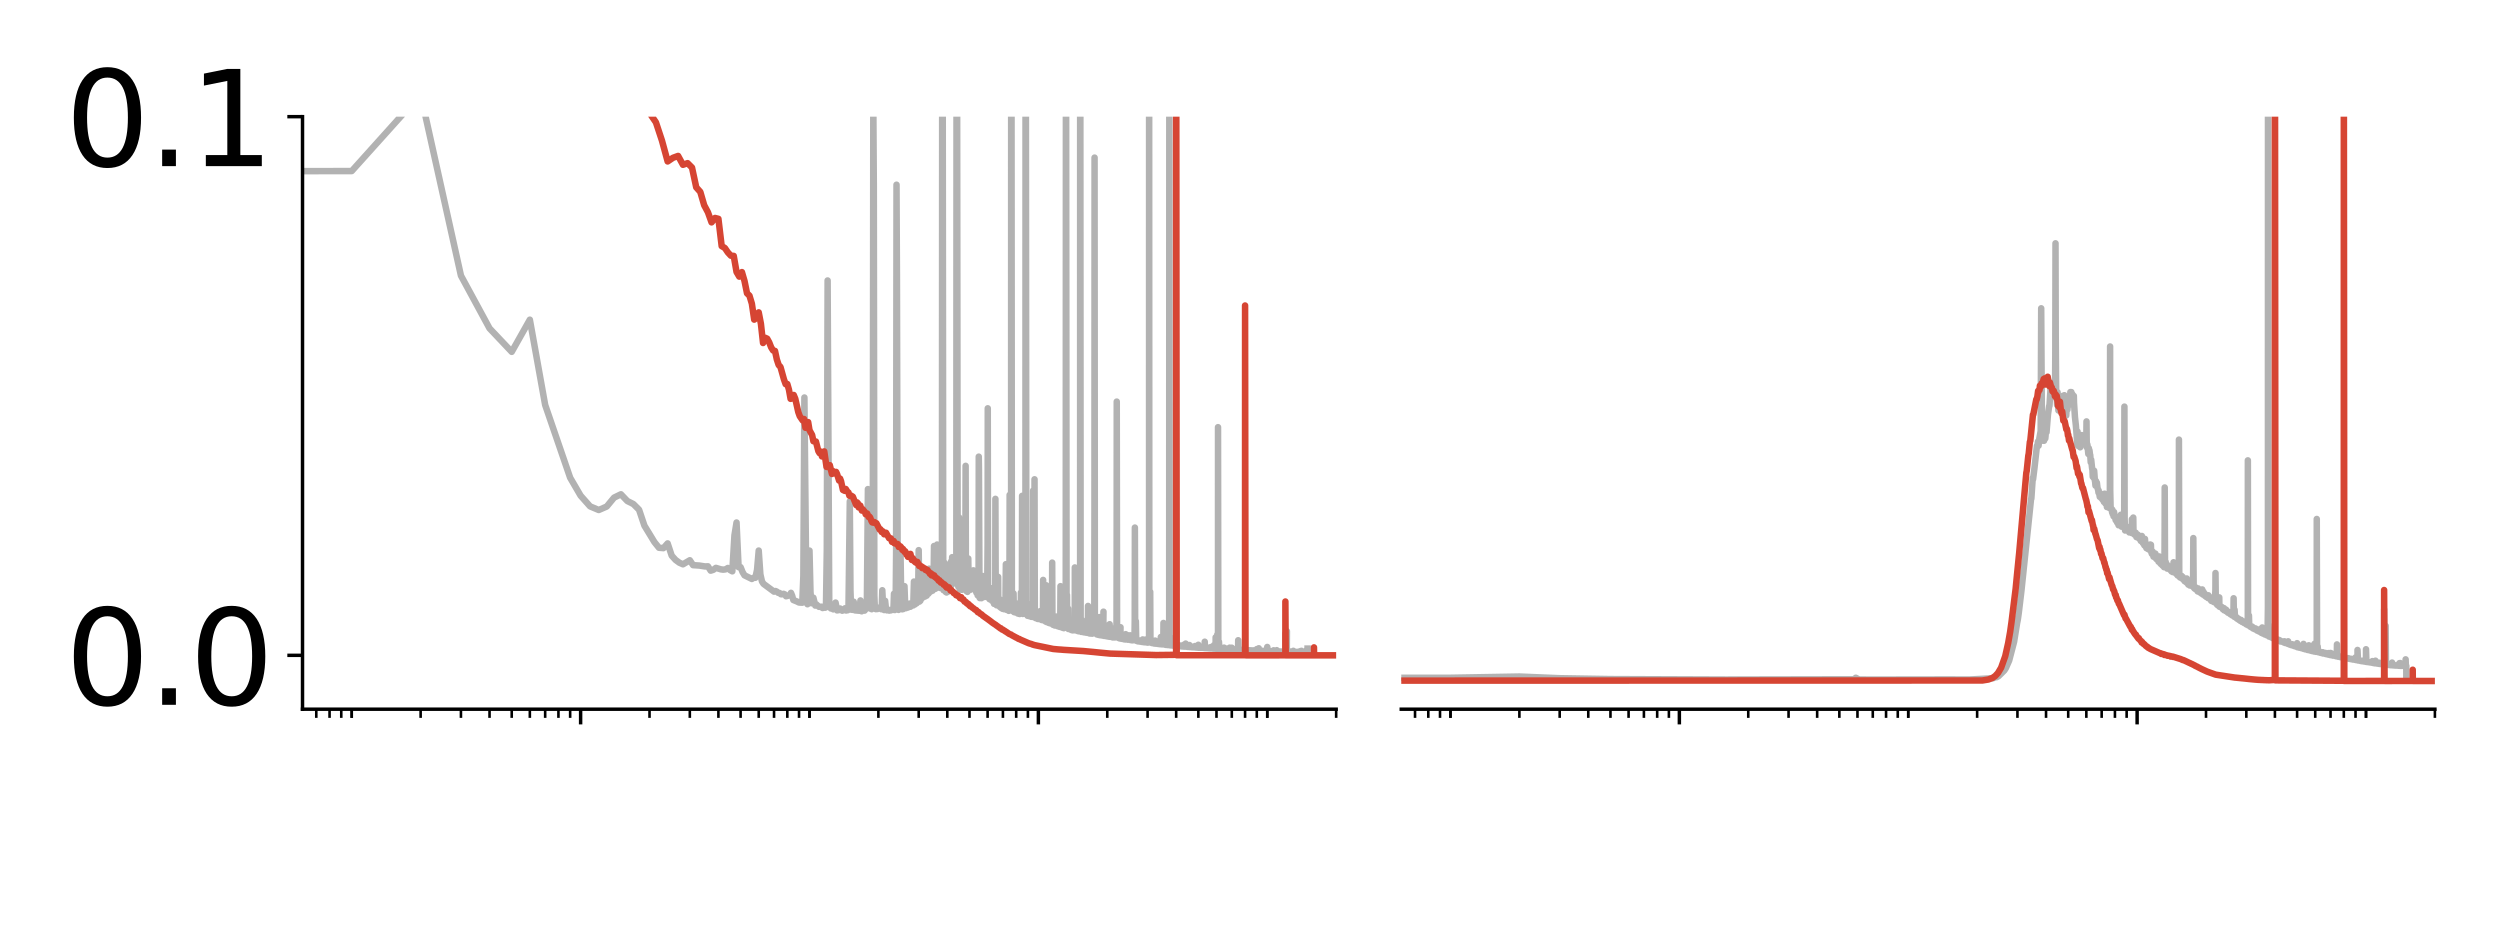 <?xml version="1.0" encoding="utf-8" standalone="no"?>
<!DOCTYPE svg PUBLIC "-//W3C//DTD SVG 1.1//EN"
  "http://www.w3.org/Graphics/SVG/1.1/DTD/svg11.dtd">
<svg xmlns:xlink="http://www.w3.org/1999/xlink" width="576pt" height="216pt" viewBox="0 0 576 216" xmlns="http://www.w3.org/2000/svg" version="1.1">
 <defs>
  <style type="text/css">*{stroke-linejoin: round; stroke-linecap: butt}</style>
 </defs>
 <g id="figure_1">
  <g id="patch_1">
   <path d="M 0 216 
L 576 216 
L 576 0 
L 0 0 
L 0 216 
z
" style="fill: none"/>
  </g>
  <g id="axes_1">
   <g id="patch_2">
    <path d="M 69.7 163.4 
L 307.85 163.4 
L 307.85 26.88 
L 69.7 26.88 
L 69.7 163.4 
z
" style="fill: none"/>
   </g>
   <g id="matplotlib.axis_1">
    <g id="xtick_1">
     <g id="line2d_1">
      <defs>
       <path id="mfc01de9eb1" d="M 0 0 
L 0 3.5 
" style="stroke: #000000; stroke-width: 0.8"/>
      </defs>
      <g>
       <use xlink:href="#mfc01de9eb1" x="133.774" y="163.4" style="stroke: #000000; stroke-width: 0.8"/>
      </g>
     </g>
    </g>
    <g id="xtick_2">
     <g id="line2d_2">
      <g>
       <use xlink:href="#mfc01de9eb1" x="239.242" y="163.4" style="stroke: #000000; stroke-width: 0.8"/>
      </g>
     </g>
    </g>
    <g id="xtick_3">
     <g id="line2d_3">
      <defs>
       <path id="md0b487e40e" d="M 0 0 
L 0 2 
" style="stroke: #000000; stroke-width: 0.6"/>
      </defs>
      <g>
       <use xlink:href="#md0b487e40e" x="72.872" y="163.4" style="stroke: #000000; stroke-width: 0.6"/>
      </g>
     </g>
    </g>
    <g id="xtick_4">
     <g id="line2d_4">
      <g>
       <use xlink:href="#md0b487e40e" x="75.93" y="163.4" style="stroke: #000000; stroke-width: 0.6"/>
      </g>
     </g>
    </g>
    <g id="xtick_5">
     <g id="line2d_5">
      <g>
       <use xlink:href="#md0b487e40e" x="78.628" y="163.4" style="stroke: #000000; stroke-width: 0.6"/>
      </g>
     </g>
    </g>
    <g id="xtick_6">
     <g id="line2d_6">
      <g>
       <use xlink:href="#md0b487e40e" x="81.04" y="163.4" style="stroke: #000000; stroke-width: 0.6"/>
      </g>
     </g>
    </g>
    <g id="xtick_7">
     <g id="line2d_7">
      <g>
       <use xlink:href="#md0b487e40e" x="81.04" y="163.4" style="stroke: #000000; stroke-width: 0.6"/>
      </g>
     </g>
    </g>
    <g id="xtick_8">
     <g id="line2d_8">
      <g>
       <use xlink:href="#md0b487e40e" x="96.915" y="163.4" style="stroke: #000000; stroke-width: 0.6"/>
      </g>
     </g>
    </g>
    <g id="xtick_9">
     <g id="line2d_9">
      <g>
       <use xlink:href="#md0b487e40e" x="106.201" y="163.4" style="stroke: #000000; stroke-width: 0.6"/>
      </g>
     </g>
    </g>
    <g id="xtick_10">
     <g id="line2d_10">
      <g>
       <use xlink:href="#md0b487e40e" x="112.789" y="163.4" style="stroke: #000000; stroke-width: 0.6"/>
      </g>
     </g>
    </g>
    <g id="xtick_11">
     <g id="line2d_11">
      <g>
       <use xlink:href="#md0b487e40e" x="117.9" y="163.4" style="stroke: #000000; stroke-width: 0.6"/>
      </g>
     </g>
    </g>
    <g id="xtick_12">
     <g id="line2d_12">
      <g>
       <use xlink:href="#md0b487e40e" x="122.075" y="163.4" style="stroke: #000000; stroke-width: 0.6"/>
      </g>
     </g>
    </g>
    <g id="xtick_13">
     <g id="line2d_13">
      <g>
       <use xlink:href="#md0b487e40e" x="125.606" y="163.4" style="stroke: #000000; stroke-width: 0.6"/>
      </g>
     </g>
    </g>
    <g id="xtick_14">
     <g id="line2d_14">
      <g>
       <use xlink:href="#md0b487e40e" x="128.664" y="163.4" style="stroke: #000000; stroke-width: 0.6"/>
      </g>
     </g>
    </g>
    <g id="xtick_15">
     <g id="line2d_15">
      <g>
       <use xlink:href="#md0b487e40e" x="131.361" y="163.4" style="stroke: #000000; stroke-width: 0.6"/>
      </g>
     </g>
    </g>
    <g id="xtick_16">
     <g id="line2d_16">
      <g>
       <use xlink:href="#md0b487e40e" x="149.649" y="163.4" style="stroke: #000000; stroke-width: 0.6"/>
      </g>
     </g>
    </g>
    <g id="xtick_17">
     <g id="line2d_17">
      <g>
       <use xlink:href="#md0b487e40e" x="158.935" y="163.4" style="stroke: #000000; stroke-width: 0.6"/>
      </g>
     </g>
    </g>
    <g id="xtick_18">
     <g id="line2d_18">
      <g>
       <use xlink:href="#md0b487e40e" x="165.523" y="163.4" style="stroke: #000000; stroke-width: 0.6"/>
      </g>
     </g>
    </g>
    <g id="xtick_19">
     <g id="line2d_19">
      <g>
       <use xlink:href="#md0b487e40e" x="170.634" y="163.4" style="stroke: #000000; stroke-width: 0.6"/>
      </g>
     </g>
    </g>
    <g id="xtick_20">
     <g id="line2d_20">
      <g>
       <use xlink:href="#md0b487e40e" x="174.809" y="163.4" style="stroke: #000000; stroke-width: 0.6"/>
      </g>
     </g>
    </g>
    <g id="xtick_21">
     <g id="line2d_21">
      <g>
       <use xlink:href="#md0b487e40e" x="178.339" y="163.4" style="stroke: #000000; stroke-width: 0.6"/>
      </g>
     </g>
    </g>
    <g id="xtick_22">
     <g id="line2d_22">
      <g>
       <use xlink:href="#md0b487e40e" x="181.398" y="163.4" style="stroke: #000000; stroke-width: 0.6"/>
      </g>
     </g>
    </g>
    <g id="xtick_23">
     <g id="line2d_23">
      <g>
       <use xlink:href="#md0b487e40e" x="184.095" y="163.4" style="stroke: #000000; stroke-width: 0.6"/>
      </g>
     </g>
    </g>
    <g id="xtick_24">
     <g id="line2d_24">
      <g>
       <use xlink:href="#md0b487e40e" x="186.508" y="163.4" style="stroke: #000000; stroke-width: 0.6"/>
      </g>
     </g>
    </g>
    <g id="xtick_25">
     <g id="line2d_25">
      <g>
       <use xlink:href="#md0b487e40e" x="186.508" y="163.4" style="stroke: #000000; stroke-width: 0.6"/>
      </g>
     </g>
    </g>
    <g id="xtick_26">
     <g id="line2d_26">
      <g>
       <use xlink:href="#md0b487e40e" x="202.382" y="163.4" style="stroke: #000000; stroke-width: 0.6"/>
      </g>
     </g>
    </g>
    <g id="xtick_27">
     <g id="line2d_27">
      <g>
       <use xlink:href="#md0b487e40e" x="211.668" y="163.4" style="stroke: #000000; stroke-width: 0.6"/>
      </g>
     </g>
    </g>
    <g id="xtick_28">
     <g id="line2d_28">
      <g>
       <use xlink:href="#md0b487e40e" x="218.257" y="163.4" style="stroke: #000000; stroke-width: 0.6"/>
      </g>
     </g>
    </g>
    <g id="xtick_29">
     <g id="line2d_29">
      <g>
       <use xlink:href="#md0b487e40e" x="223.367" y="163.4" style="stroke: #000000; stroke-width: 0.6"/>
      </g>
     </g>
    </g>
    <g id="xtick_30">
     <g id="line2d_30">
      <g>
       <use xlink:href="#md0b487e40e" x="227.543" y="163.4" style="stroke: #000000; stroke-width: 0.6"/>
      </g>
     </g>
    </g>
    <g id="xtick_31">
     <g id="line2d_31">
      <g>
       <use xlink:href="#md0b487e40e" x="231.073" y="163.4" style="stroke: #000000; stroke-width: 0.6"/>
      </g>
     </g>
    </g>
    <g id="xtick_32">
     <g id="line2d_32">
      <g>
       <use xlink:href="#md0b487e40e" x="234.131" y="163.4" style="stroke: #000000; stroke-width: 0.6"/>
      </g>
     </g>
    </g>
    <g id="xtick_33">
     <g id="line2d_33">
      <g>
       <use xlink:href="#md0b487e40e" x="236.829" y="163.4" style="stroke: #000000; stroke-width: 0.6"/>
      </g>
     </g>
    </g>
    <g id="xtick_34">
     <g id="line2d_34">
      <g>
       <use xlink:href="#md0b487e40e" x="255.116" y="163.4" style="stroke: #000000; stroke-width: 0.6"/>
      </g>
     </g>
    </g>
    <g id="xtick_35">
     <g id="line2d_35">
      <g>
       <use xlink:href="#md0b487e40e" x="264.402" y="163.4" style="stroke: #000000; stroke-width: 0.6"/>
      </g>
     </g>
    </g>
    <g id="xtick_36">
     <g id="line2d_36">
      <g>
       <use xlink:href="#md0b487e40e" x="270.991" y="163.4" style="stroke: #000000; stroke-width: 0.6"/>
      </g>
     </g>
    </g>
    <g id="xtick_37">
     <g id="line2d_37">
      <g>
       <use xlink:href="#md0b487e40e" x="276.101" y="163.4" style="stroke: #000000; stroke-width: 0.6"/>
      </g>
     </g>
    </g>
    <g id="xtick_38">
     <g id="line2d_38">
      <g>
       <use xlink:href="#md0b487e40e" x="280.277" y="163.4" style="stroke: #000000; stroke-width: 0.6"/>
      </g>
     </g>
    </g>
    <g id="xtick_39">
     <g id="line2d_39">
      <g>
       <use xlink:href="#md0b487e40e" x="283.807" y="163.4" style="stroke: #000000; stroke-width: 0.6"/>
      </g>
     </g>
    </g>
    <g id="xtick_40">
     <g id="line2d_40">
      <g>
       <use xlink:href="#md0b487e40e" x="286.865" y="163.4" style="stroke: #000000; stroke-width: 0.6"/>
      </g>
     </g>
    </g>
    <g id="xtick_41">
     <g id="line2d_41">
      <g>
       <use xlink:href="#md0b487e40e" x="289.563" y="163.4" style="stroke: #000000; stroke-width: 0.6"/>
      </g>
     </g>
    </g>
    <g id="xtick_42">
     <g id="line2d_42">
      <g>
       <use xlink:href="#md0b487e40e" x="291.976" y="163.4" style="stroke: #000000; stroke-width: 0.6"/>
      </g>
     </g>
    </g>
    <g id="xtick_43">
     <g id="line2d_43">
      <g>
       <use xlink:href="#md0b487e40e" x="291.976" y="163.4" style="stroke: #000000; stroke-width: 0.6"/>
      </g>
     </g>
    </g>
    <g id="xtick_44">
     <g id="line2d_44">
      <g>
       <use xlink:href="#md0b487e40e" x="307.85" y="163.4" style="stroke: #000000; stroke-width: 0.6"/>
      </g>
     </g>
    </g>
   </g>
   <g id="matplotlib.axis_2">
    <g id="ytick_1">
     <g id="line2d_45">
      <defs>
       <path id="mf46a8e2e10" d="M 0 0 
L -3.5 0 
" style="stroke: #000000; stroke-width: 0.8"/>
      </defs>
      <g>
       <use xlink:href="#mf46a8e2e10" x="69.7" y="150.989" style="stroke: #000000; stroke-width: 0.8"/>
      </g>
     </g>
     <g id="text_1">
      <!-- 0.0 -->
      <g transform="translate(14.991 162.387) scale(0.3 -0.3)">
       <defs>
        <path id="DejaVuSans-30" d="M 2034 4250 
Q 1547 4250 1301 3770 
Q 1056 3291 1056 2328 
Q 1056 1369 1301 889 
Q 1547 409 2034 409 
Q 2525 409 2770 889 
Q 3016 1369 3016 2328 
Q 3016 3291 2770 3770 
Q 2525 4250 2034 4250 
z
M 2034 4750 
Q 2819 4750 3233 4129 
Q 3647 3509 3647 2328 
Q 3647 1150 3233 529 
Q 2819 -91 2034 -91 
Q 1250 -91 836 529 
Q 422 1150 422 2328 
Q 422 3509 836 4129 
Q 1250 4750 2034 4750 
z
" transform="scale(0.016)"/>
        <path id="DejaVuSans-2e" d="M 684 794 
L 1344 794 
L 1344 0 
L 684 0 
L 684 794 
z
" transform="scale(0.016)"/>
       </defs>
       <use xlink:href="#DejaVuSans-30"/>
       <use xlink:href="#DejaVuSans-2e" x="63.623"/>
       <use xlink:href="#DejaVuSans-30" x="95.41"/>
      </g>
     </g>
    </g>
    <g id="ytick_2">
     <g id="line2d_46">
      <g>
       <use xlink:href="#mf46a8e2e10" x="69.7" y="26.88" style="stroke: #000000; stroke-width: 0.8"/>
      </g>
     </g>
     <g id="text_2">
      <!-- 0.1 -->
      <g transform="translate(14.991 38.278) scale(0.3 -0.3)">
       <defs>
        <path id="DejaVuSans-31" d="M 794 531 
L 1825 531 
L 1825 4091 
L 703 3866 
L 703 4441 
L 1819 4666 
L 2450 4666 
L 2450 531 
L 3481 531 
L 3481 0 
L 794 0 
L 794 531 
z
" transform="scale(0.016)"/>
       </defs>
       <use xlink:href="#DejaVuSans-30"/>
       <use xlink:href="#DejaVuSans-2e" x="63.623"/>
       <use xlink:href="#DejaVuSans-31" x="95.41"/>
      </g>
     </g>
    </g>
   </g>
   <g id="line2d_47">
    <path d="M -1 39.555 
L 81.04 39.411 
L 96.915 21.752 
L 106.201 63.504 
L 112.789 75.657 
L 117.9 81.064 
L 122.075 73.657 
L 125.606 93.3 
L 131.361 110.065 
L 133.774 114.204 
L 135.957 116.667 
L 137.95 117.503 
L 139.783 116.709 
L 141.48 114.652 
L 143.06 113.884 
L 144.538 115.436 
L 145.927 116.131 
L 147.236 117.435 
L 148.474 121.111 
L 150.766 124.881 
L 151.831 126.205 
L 152.85 126.291 
L 153.824 125.201 
L 154.759 128.022 
L 155.657 129.014 
L 156.522 129.647 
L 157.355 130.016 
L 158.935 129.083 
L 159.686 130.209 
L 161.117 130.303 
L 162.465 130.511 
L 163.11 130.483 
L 163.738 131.48 
L 164.348 131.284 
L 164.943 130.837 
L 166.089 131.177 
L 166.641 131.251 
L 167.179 131.178 
L 167.706 130.864 
L 168.221 131.353 
L 168.724 131.633 
L 169.216 123.354 
L 169.699 120.387 
L 170.171 130.677 
L 170.634 130.676 
L 171.087 131.811 
L 171.532 132.554 
L 173.229 133.391 
L 173.634 133.113 
L 174.033 133.122 
L 174.424 131.309 
L 174.809 126.848 
L 175.188 132.326 
L 175.56 133.972 
L 175.926 134.527 
L 178.339 136.316 
L 178.664 136.172 
L 178.985 136.316 
L 179.301 136.583 
L 179.612 136.626 
L 179.92 136.908 
L 180.223 136.938 
L 180.522 136.815 
L 180.818 136.939 
L 181.11 137.377 
L 181.682 137.227 
L 181.963 137.12 
L 182.241 136.594 
L 182.515 137.266 
L 182.786 138.248 
L 183.58 138.567 
L 184.095 138.822 
L 184.846 138.86 
L 185.091 132.676 
L 185.333 91.587 
L 185.81 138.89 
L 186.045 139.217 
L 186.278 135.227 
L 186.508 126.857 
L 186.736 136.388 
L 186.962 138.983 
L 187.185 138.871 
L 187.406 137.714 
L 187.842 139.527 
L 188.058 139.234 
L 188.691 139.811 
L 189.307 139.784 
L 189.509 140.084 
L 189.709 140.045 
L 189.907 139.767 
L 190.104 140.016 
L 190.299 139.931 
L 190.492 126.768 
L 190.684 64.623 
L 191.062 139.62 
L 191.434 140.192 
L 191.618 140.063 
L 191.982 140.392 
L 192.34 139.801 
L 192.517 138.834 
L 192.866 140.637 
L 193.381 140.542 
L 193.55 140.195 
L 193.718 140.301 
L 194.05 140.71 
L 194.214 140.454 
L 194.377 140.584 
L 194.699 140.149 
L 194.859 140.647 
L 195.018 140.653 
L 195.175 140.515 
L 195.331 140.594 
L 195.487 140.335 
L 195.794 115.517 
L 195.946 136.069 
L 196.097 140.461 
L 196.397 140.504 
L 196.545 140.165 
L 196.692 138.636 
L 196.984 140.63 
L 197.977 140.714 
L 198.253 138.342 
L 198.389 140.62 
L 198.525 140.844 
L 199.061 140.498 
L 199.193 140.686 
L 199.714 139.983 
L 199.969 112.688 
L 200.096 135.188 
L 200.348 139.687 
L 200.473 140.216 
L 200.597 140.138 
L 200.843 140.361 
L 200.965 140.218 
L 201.087 133.088 
L 201.208 23.615 
L 201.328 42.901 
L 201.448 137.246 
L 201.567 140.144 
L 201.803 140.352 
L 202.036 140.259 
L 202.152 140.326 
L 202.382 140.009 
L 202.497 140.223 
L 202.61 140.104 
L 203.059 140.365 
L 203.17 139.517 
L 203.281 135.994 
L 203.5 140.4 
L 203.717 140.558 
L 203.825 140.374 
L 203.932 138.424 
L 204.145 140.42 
L 204.251 140.396 
L 204.356 140.627 
L 204.669 140.475 
L 204.875 140.686 
L 204.978 140.568 
L 205.181 140.651 
L 205.683 140.43 
L 205.782 140.528 
L 205.88 139.58 
L 205.978 136.793 
L 206.173 140.547 
L 206.27 139.862 
L 206.366 138.321 
L 206.462 127.508 
L 206.558 42.56 
L 206.653 63.664 
L 206.842 140.366 
L 207.03 140.52 
L 207.309 140.061 
L 207.493 128.128 
L 207.675 140.262 
L 207.856 140.382 
L 208.125 140.323 
L 208.214 140.185 
L 208.303 138.923 
L 208.391 135.051 
L 208.567 140.078 
L 208.741 140.125 
L 209 139.907 
L 209.085 139.839 
L 209.17 139.986 
L 209.509 139.365 
L 209.592 139.059 
L 209.759 139.796 
L 210.17 139.376 
L 210.413 139.488 
L 210.574 133.992 
L 210.734 139.185 
L 210.813 139.256 
L 211.049 138.814 
L 211.206 138.99 
L 211.515 138.322 
L 211.668 126.753 
L 211.821 138.615 
L 212.047 138.418 
L 212.345 137.386 
L 212.419 137.846 
L 212.493 136.674 
L 212.567 131.918 
L 212.786 137.426 
L 212.858 137.199 
L 212.931 137.504 
L 213.003 137.378 
L 213.075 137.462 
L 213.289 137.029 
L 213.431 137.271 
L 213.502 137.242 
L 213.642 136.806 
L 213.851 136.769 
L 213.921 136.78 
L 213.99 136.183 
L 214.058 131.026 
L 214.127 133.63 
L 214.264 136.416 
L 214.332 135.234 
L 214.4 131.641 
L 214.535 136.225 
L 214.736 135.961 
L 214.803 135.896 
L 214.869 136.092 
L 214.936 135.95 
L 215.068 135.327 
L 215.199 125.799 
L 215.329 135.502 
L 215.524 135.66 
L 215.78 132.669 
L 215.907 125.463 
L 215.971 134.302 
L 216.034 133.376 
L 216.097 128.618 
L 216.285 135.141 
L 216.409 134.131 
L 216.533 135.454 
L 216.595 135.211 
L 216.718 135.222 
L 216.84 135.05 
L 216.901 135.118 
L 216.961 134.97 
L 217.022 134.446 
L 217.087 -1 
M 217.183 -1 
L 217.322 135.676 
L 217.382 135.984 
L 217.441 135.715 
L 217.5 135.704 
L 217.559 136.033 
L 217.618 134.528 
L 217.677 129.705 
L 217.794 136.224 
L 217.853 136.203 
L 217.911 136.408 
L 217.969 136.264 
L 218.027 136.177 
L 218.084 136.511 
L 218.142 136.168 
L 218.257 131.119 
L 218.371 136.351 
L 218.428 136.159 
L 218.541 134.779 
L 218.598 135.724 
L 218.654 135.615 
L 218.822 134.956 
L 218.934 135.096 
L 219.045 135.127 
L 219.155 129.324 
L 219.21 133.068 
L 219.265 134.421 
L 219.374 128.378 
L 219.483 134.5 
L 219.537 134.331 
L 219.645 134.474 
L 219.699 134.256 
L 219.753 134.289 
L 219.86 130.706 
L 219.966 134.393 
L 220.019 134.228 
L 220.072 134.256 
L 220.231 133.96 
L 220.283 133.094 
L 220.335 130.183 
L 220.392 -1 
M 220.498 -1 
L 220.647 134.305 
L 220.801 135.188 
L 220.852 134.057 
L 220.954 119.191 
L 221.107 135.753 
L 221.157 135.624 
L 221.207 135.758 
L 221.358 135.807 
L 221.408 135.788 
L 221.557 135.903 
L 221.607 135.9 
L 221.656 135.594 
L 221.705 135.709 
L 221.755 135.688 
L 221.853 130.245 
L 221.901 134.25 
L 222.048 135.657 
L 222.096 135.607 
L 222.144 135.756 
L 222.241 134.608 
L 222.337 135.564 
L 222.432 125.329 
L 222.48 107.331 
L 222.528 127.971 
L 222.67 136.201 
L 222.764 136.261 
L 222.811 135.921 
L 222.858 136.013 
L 222.905 136.368 
L 222.951 135.581 
L 223.091 128.68 
L 223.183 135.973 
L 223.23 135.904 
L 223.367 135.101 
L 223.459 135.828 
L 223.504 135.636 
L 223.641 135.864 
L 223.821 135.5 
L 223.866 135.187 
L 223.91 135.426 
L 224 135.408 
L 224.089 135.23 
L 224.177 135.296 
L 224.266 131.405 
L 224.31 134.247 
L 224.353 135.588 
L 224.441 135.207 
L 224.572 135.792 
L 224.615 135.7 
L 224.659 135.243 
L 224.702 135.526 
L 224.917 136.431 
L 225.002 136.623 
L 225.045 136.593 
L 225.13 132.31 
L 225.257 137.168 
L 225.299 137.189 
L 225.341 136.568 
L 225.467 133.575 
L 225.508 105.213 
L 225.55 108.007 
L 225.675 137.677 
L 225.757 137.808 
L 225.799 137.777 
L 225.84 137.679 
L 225.881 137.747 
L 225.963 137.761 
L 226.004 137.685 
L 226.044 137.748 
L 226.126 137.822 
L 226.288 137.519 
L 226.368 137.077 
L 226.448 132.717 
L 226.488 136.361 
L 226.648 137.453 
L 226.687 137.545 
L 226.727 137.423 
L 226.766 137.421 
L 226.845 137.538 
L 226.885 137.223 
L 226.963 137.344 
L 227.002 137.5 
L 227.041 137.347 
L 227.197 137.126 
L 227.274 137.179 
L 227.313 137.111 
L 227.466 133.779 
L 227.543 125.319 
L 227.581 94.077 
L 227.619 120.531 
L 227.657 137.695 
L 227.733 137.589 
L 227.809 137.557 
L 227.996 138.069 
L 228.108 137.764 
L 228.146 137.897 
L 228.183 137.965 
L 228.257 137.766 
L 228.368 138.027 
L 228.441 135.53 
L 228.478 137.357 
L 228.551 138.429 
L 228.624 138.394 
L 228.66 138.21 
L 228.733 138.401 
L 228.877 138.708 
L 228.913 138.691 
L 228.949 138.675 
L 229.021 139.123 
L 229.057 139.014 
L 229.128 138.925 
L 229.164 138.982 
L 229.199 139.086 
L 229.235 139.028 
L 229.27 138.851 
L 229.305 134.985 
L 229.341 114.938 
L 229.411 136.072 
L 229.517 139.184 
L 229.551 139.085 
L 229.621 139.458 
L 229.656 139.381 
L 229.691 136.061 
L 229.76 139.169 
L 229.795 139.447 
L 229.864 139.338 
L 229.899 139.081 
L 229.967 132.91 
L 230.002 139.233 
L 230.138 139.584 
L 230.206 139.671 
L 230.274 138.008 
L 230.308 139.32 
L 230.409 139.875 
L 230.443 139.729 
L 230.644 140.059 
L 230.677 139.725 
L 230.744 139.96 
L 230.777 139.929 
L 230.81 139.984 
L 230.975 140.269 
L 231.04 140.104 
L 231.073 140.043 
L 231.139 138.875 
L 231.171 139.72 
L 231.269 140.276 
L 231.301 140.238 
L 231.333 140.361 
L 231.366 140.162 
L 231.462 140.2 
L 231.495 139.504 
L 231.527 137.961 
L 231.591 140.062 
L 231.655 139.296 
L 231.75 129.986 
L 231.782 132.637 
L 231.908 140.502 
L 231.971 138.863 
L 232.034 140.299 
L 232.159 140.522 
L 232.191 140.494 
L 232.284 140.375 
L 232.408 140.74 
L 232.562 140.125 
L 232.623 114.021 
L 232.684 137.767 
L 232.714 140.458 
L 232.805 140.399 
L 232.896 140.626 
L 232.926 140.613 
L 232.957 137.936 
L 232.977 -1 
M 233.038 -1 
L 233.137 140.646 
L 233.167 140.632 
L 233.196 140.739 
L 233.256 140.683 
L 233.315 140.76 
L 233.345 140.665 
L 233.404 140.795 
L 233.434 140.831 
L 233.463 140.732 
L 233.493 140.499 
L 233.522 136.732 
L 233.581 140.649 
L 233.639 141.034 
L 233.669 140.867 
L 233.698 140.496 
L 233.756 140.875 
L 233.785 140.753 
L 233.872 141.093 
L 233.901 140.867 
L 233.988 140.805 
L 234.045 141.06 
L 234.103 139.014 
L 234.16 140.933 
L 234.246 141.095 
L 234.274 141.035 
L 234.388 140.087 
L 234.472 141.344 
L 234.557 141.228 
L 234.585 141.211 
L 234.613 141.328 
L 234.697 141.279 
L 234.753 141.433 
L 234.78 141.276 
L 234.808 141.211 
L 234.836 141.335 
L 234.864 141.294 
L 234.947 141.467 
L 234.974 141.368 
L 235.03 140.856 
L 235.112 141.243 
L 235.167 141.339 
L 235.194 140.85 
L 235.221 136.512 
L 235.303 140.012 
L 235.358 141.302 
L 235.412 141.252 
L 235.439 140.84 
L 235.493 114.244 
L 235.547 138.665 
L 235.654 141.452 
L 235.708 136.143 
L 235.761 141.312 
L 235.92 141.409 
L 235.973 141.134 
L 236.052 141.227 
L 236.105 140.929 
L 236.21 138.923 
L 236.262 125.294 
L 236.29 -1 
M 236.347 -1 
L 236.47 140.524 
L 236.624 141.445 
L 236.676 141.63 
L 236.752 141.876 
L 236.778 141.475 
L 236.803 139.097 
L 236.88 141.826 
L 236.93 141.728 
L 236.981 141.921 
L 237.082 141.359 
L 237.107 141.786 
L 237.132 141.958 
L 237.232 141.926 
L 237.332 142.02 
L 237.357 142.01 
L 237.456 142.057 
L 237.53 141.628 
L 237.555 141.866 
L 237.629 142.124 
L 237.678 142.019 
L 237.727 141.699 
L 237.8 141.955 
L 237.922 142.049 
L 237.946 141.98 
L 237.97 142.083 
L 237.995 141.107 
L 238.043 113.007 
L 238.091 138.969 
L 238.235 142.225 
L 238.259 142.019 
L 238.331 135.815 
L 238.355 110.432 
L 238.426 142.053 
L 238.568 142.362 
L 238.615 142.421 
L 238.638 142.363 
L 238.685 142.157 
L 238.756 142.309 
L 238.919 142.308 
L 238.965 142.085 
L 238.988 142.479 
L 239.012 142.425 
L 239.058 142.599 
L 239.104 142.607 
L 239.127 142.532 
L 239.173 142.504 
L 239.242 141.085 
L 239.265 142.041 
L 239.379 142.531 
L 239.402 142.424 
L 239.447 142.634 
L 239.47 142.593 
L 239.492 142.654 
L 239.515 142.58 
L 239.56 142.245 
L 239.605 142.597 
L 239.628 142.616 
L 239.673 140.799 
L 239.718 142.55 
L 239.83 142.665 
L 239.874 142.543 
L 239.919 142.703 
L 240.008 142.856 
L 240.03 142.718 
L 240.052 142.606 
L 240.096 142.797 
L 240.118 142.843 
L 240.14 142.471 
L 240.228 142.808 
L 240.294 142.099 
L 240.337 133.615 
L 240.381 141.905 
L 240.49 142.959 
L 240.511 142.875 
L 240.533 142.837 
L 240.576 142.976 
L 240.619 142.885 
L 240.706 142.516 
L 240.727 142.794 
L 240.855 143.112 
L 240.877 143.109 
L 240.898 143.207 
L 240.962 143.021 
L 241.026 141.485 
L 241.047 134.847 
L 241.11 143.211 
L 241.152 143.328 
L 241.215 143.265 
L 241.32 142.585 
L 241.341 143.109 
L 241.425 143.095 
L 241.466 143.405 
L 241.57 143.401 
L 241.611 143.513 
L 241.673 143.396 
L 241.694 143.354 
L 241.714 143.43 
L 241.755 143.523 
L 241.776 143.508 
L 241.796 143.18 
L 241.878 143.599 
L 241.919 143.336 
L 241.98 143.434 
L 242.122 143.66 
L 242.182 143.585 
L 242.303 141.327 
L 242.343 143.603 
L 242.383 142.035 
L 242.423 129.623 
L 242.482 143.538 
L 242.562 143.871 
L 242.601 143.793 
L 242.641 143.967 
L 242.72 143.81 
L 242.798 143.947 
L 242.759 143.745 
L 242.818 143.835 
L 242.837 143.588 
L 242.896 144.04 
L 242.916 144.004 
L 243.013 144.117 
L 242.974 143.948 
L 243.052 144.035 
L 243.091 144.063 
L 243.226 143.45 
L 243.283 144.091 
L 243.341 143.641 
L 243.36 143.804 
L 243.379 143.274 
L 243.398 142.049 
L 243.474 144.062 
L 243.588 144.246 
L 243.607 144.211 
L 243.702 144.279 
L 243.721 144.237 
L 243.758 144.247 
L 243.833 144.112 
L 243.871 144.338 
L 243.964 144.272 
L 244.113 144.34 
L 244.205 144.217 
L 244.168 144.442 
L 244.224 144.317 
L 244.26 144.387 
L 244.279 144.247 
L 244.334 135.054 
L 244.389 144.232 
L 244.407 144.413 
L 244.48 144.333 
L 244.517 142.274 
L 244.571 144.423 
L 244.607 144.363 
L 244.734 144.617 
L 244.788 144.338 
L 244.824 144.599 
L 244.949 144.68 
L 244.985 144.542 
L 245.056 144.669 
L 245.109 144.734 
L 245.25 144.473 
L 245.268 144.61 
L 245.356 144.489 
L 245.391 144.417 
L 245.513 141.967 
L 245.548 135.426 
L 245.59 -1 
M 245.617 -1 
L 245.738 143.618 
L 245.79 144.236 
L 245.825 137.07 
L 245.893 144.621 
L 246.03 144.778 
L 246.064 143.724 
L 246.098 140.211 
L 246.166 144.925 
L 246.183 144.823 
L 246.267 144.891 
L 246.518 144.937 
L 246.535 144.884 
L 246.602 144.137 
L 246.635 144.956 
L 246.751 145.036 
L 246.783 145.003 
L 246.8 145.089 
L 246.816 145.151 
L 246.866 145.054 
L 246.882 145.083 
L 246.915 144.947 
L 246.98 145.094 
L 247.062 145.038 
L 247.127 145.245 
L 247.24 145.088 
L 247.256 145.12 
L 247.305 145.227 
L 247.369 145.179 
L 247.401 143.786 
L 247.433 145.218 
L 247.465 145.193 
L 247.545 145.169 
L 247.625 142.61 
L 247.64 130.742 
L 247.688 145.038 
L 247.736 142.205 
L 247.862 145.246 
L 248.034 145.273 
L 248.189 144.522 
L 248.096 145.301 
L 248.22 144.902 
L 248.313 145.395 
L 248.375 145.386 
L 248.482 145.442 
L 248.512 145.13 
L 248.589 145.458 
L 248.634 145.358 
L 248.65 145.27 
L 248.665 145.412 
L 248.741 145.382 
L 248.831 145.353 
L 248.846 145.104 
L 248.861 130.536 
L 248.869 -1 
M 248.897 -1 
L 248.981 145.473 
L 249.011 145.412 
L 249.041 145.272 
L 249.071 145.539 
L 249.086 145.519 
L 249.116 145.587 
L 249.16 145.468 
L 249.175 145.475 
L 249.205 145.431 
L 249.234 144.465 
L 249.249 142.827 
L 249.323 145.578 
L 249.397 145.469 
L 249.47 144.808 
L 249.499 145.555 
L 249.587 145.36 
L 249.558 145.636 
L 249.601 145.553 
L 249.703 145.687 
L 249.718 145.621 
L 249.805 145.371 
L 249.776 145.663 
L 249.819 145.616 
L 249.848 145.597 
L 249.948 145.714 
L 249.977 145.495 
L 250.063 145.682 
L 250.148 145.744 
L 250.106 145.62 
L 250.163 145.683 
L 250.205 145.765 
L 250.276 144.27 
L 250.403 145.779 
L 250.501 145.806 
L 250.515 145.739 
L 250.655 145.13 
L 250.683 139.612 
L 250.752 145.844 
L 250.863 145.87 
L 250.876 145.861 
L 250.904 145.434 
L 250.932 145.878 
L 250.986 145.832 
L 251.041 145.955 
L 251.082 145.796 
L 251.11 144.404 
L 251.178 145.596 
L 251.259 145.483 
L 251.3 145.954 
L 251.313 145.981 
L 251.34 145.904 
L 251.367 145.619 
L 251.435 145.954 
L 251.555 145.962 
L 251.582 142.481 
L 251.649 146.002 
L 251.662 145.952 
L 251.742 145.894 
L 251.768 145.942 
L 251.821 145.918 
L 251.835 145.877 
L 251.861 145.923 
L 251.887 145.873 
L 252.032 142.62 
L 252.045 143.34 
L 252.071 144.589 
L 252.123 142.606 
L 252.163 117.994 
L 252.189 36.315 
L 252.254 141.88 
L 252.396 145.786 
L 252.435 145.904 
L 252.588 146.058 
L 252.614 145.965 
L 252.627 145.68 
L 252.703 146.153 
L 252.716 146.176 
L 252.729 146.083 
L 252.741 144.399 
L 252.83 146.173 
L 252.868 146.151 
L 252.931 146.233 
L 252.956 145.888 
L 252.994 146.252 
L 253.044 146.173 
L 253.057 146.155 
L 253.107 146.237 
L 253.119 146.237 
L 253.219 146.3 
L 253.256 146.216 
L 253.294 143.776 
L 253.306 142.177 
L 253.38 146.341 
L 253.417 146.171 
L 253.43 145.81 
L 253.491 146.349 
L 253.516 146.287 
L 253.565 146.351 
L 253.589 146.236 
L 253.601 145.994 
L 253.687 146.355 
L 253.724 146.382 
L 253.809 146.249 
L 253.857 146.387 
L 253.905 146.21 
L 253.917 145.921 
L 253.954 146.401 
L 254.002 146.131 
L 254.074 146.444 
L 254.122 146.389 
L 254.134 146.435 
L 254.146 146.395 
L 254.241 140.93 
L 254.181 146.43 
L 254.253 145.726 
L 254.3 146.476 
L 254.371 146.441 
L 254.43 146.518 
L 254.407 146.386 
L 254.466 146.412 
L 254.489 145.92 
L 254.513 143.964 
L 254.583 146.423 
L 254.724 146.538 
L 254.747 146.522 
L 254.84 146.294 
L 254.851 146.384 
L 254.863 145.506 
L 254.898 146.581 
L 254.955 146.542 
L 255.082 146.506 
L 255.116 145.888 
L 255.162 146.632 
L 255.208 146.646 
L 255.23 146.58 
L 255.242 146.577 
L 255.253 146.521 
L 255.31 146.618 
L 255.344 146.584 
L 255.412 146.656 
L 255.423 146.577 
L 255.435 146.381 
L 255.514 146.665 
L 255.525 146.664 
L 255.592 146.713 
L 255.637 145.912 
L 255.659 143.82 
L 255.738 146.63 
L 255.86 146.733 
L 255.838 146.592 
L 255.871 146.715 
L 256.014 146.511 
L 256.08 146.704 
L 256.157 146.747 
L 256.168 146.692 
L 256.201 146.258 
L 256.212 144.77 
L 256.277 146.824 
L 256.299 146.518 
L 256.353 146.858 
L 256.429 146.796 
L 256.569 146.752 
L 256.58 146.586 
L 256.634 146.868 
L 256.666 146.851 
L 256.719 146.679 
L 256.751 145.728 
L 256.804 146.832 
L 256.815 146.827 
L 256.836 146.837 
L 256.847 146.709 
L 256.921 146.036 
L 256.9 146.861 
L 256.953 146.822 
L 257.037 146.838 
L 256.974 146.803 
L 257.058 146.792 
L 257.174 146.415 
L 257.247 143.474 
L 257.278 123.984 
L 257.299 92.528 
L 257.372 144.958 
L 257.465 146.657 
L 257.475 146.353 
L 257.486 144.749 
L 257.578 146.894 
L 257.661 146.939 
L 257.793 145.677 
L 257.712 146.994 
L 257.804 146.379 
L 257.865 147.055 
L 257.925 146.982 
L 257.936 146.872 
L 257.966 147.094 
L 258.026 147.074 
L 258.087 146.94 
L 258.167 144.513 
L 258.127 147.107 
L 258.187 147.081 
L 258.197 146.989 
L 258.217 147.142 
L 258.297 147.039 
L 258.377 147.17 
L 258.397 147.09 
L 258.456 146.962 
L 258.476 147.164 
L 258.496 147.139 
L 258.624 147.212 
L 258.633 147.159 
L 258.692 146.525 
L 258.653 147.193 
L 258.731 147.197 
L 258.741 147.204 
L 258.761 147.14 
L 258.79 146.796 
L 258.858 147.205 
L 258.936 147.258 
L 258.955 147.22 
L 258.965 147.129 
L 259.013 147.307 
L 259.062 147.199 
L 259.081 147.286 
L 259.09 147.26 
L 259.1 146.923 
L 259.158 147.294 
L 259.196 147.275 
L 259.273 146.767 
L 259.282 147.195 
L 259.292 147.343 
L 259.339 146.937 
L 259.349 146.115 
L 259.444 147.334 
L 259.463 147.251 
L 259.567 147.299 
L 259.689 147.353 
L 259.698 147.331 
L 259.736 146.325 
L 259.801 147.361 
L 259.811 147.383 
L 259.829 147.231 
L 259.839 146.931 
L 259.932 147.371 
L 259.95 147.341 
L 260.172 147.405 
L 260.227 147.229 
L 260.272 147.432 
L 260.373 147.386 
L 260.391 146.376 
L 260.473 147.438 
L 260.482 147.419 
L 260.599 147.5 
L 260.617 147.479 
L 260.626 147.483 
L 260.635 147.434 
L 260.653 147.248 
L 260.689 147.503 
L 260.734 147.489 
L 260.841 147.536 
L 260.859 147.511 
L 260.93 147.29 
L 260.975 147.519 
L 261.23 147.491 
L 261.239 147.508 
L 261.309 147.418 
L 261.388 146.984 
L 261.44 142.967 
L 261.475 121.557 
L 261.544 145.912 
L 261.673 147.528 
L 261.682 147.508 
L 261.699 143.113 
L 261.785 147.622 
L 261.947 147.685 
L 261.972 147.543 
L 262.049 147.709 
L 262.183 147.778 
L 262.108 147.636 
L 262.192 147.763 
L 262.234 147.622 
L 262.301 147.77 
L 262.384 147.537 
L 262.426 147.71 
L 262.517 147.814 
L 262.476 147.634 
L 262.551 147.807 
L 262.6 147.771 
L 262.658 147.81 
L 262.781 147.837 
L 262.789 147.828 
L 262.896 147.822 
L 262.904 147.832 
L 262.969 147.761 
L 263.001 147.887 
L 263.139 147.86 
L 263.195 147.702 
L 263.276 147.33 
L 263.26 147.863 
L 263.284 147.41 
L 263.3 147.918 
L 263.396 147.911 
L 263.515 147.84 
L 263.42 147.949 
L 263.539 147.923 
L 263.665 147.974 
L 263.791 147.936 
L 263.822 147.991 
L 263.908 147.898 
L 263.924 147.352 
L 263.963 147.907 
L 264.017 147.884 
L 264.033 147.776 
L 264.11 148.006 
L 264.241 148.023 
L 264.349 148.056 
L 264.372 148.009 
L 264.402 147.402 
L 264.463 148.062 
L 264.478 148.038 
L 264.585 148.039 
L 264.524 148.005 
L 264.592 148.027 
L 264.736 147.935 
L 264.743 147.607 
L 264.756 -1 
M 264.76 -1 
L 264.803 148.02 
L 264.878 147.954 
L 264.96 146.559 
L 265.005 136.353 
L 265.057 146.898 
L 265.19 148.062 
L 265.278 147.965 
L 265.212 148.081 
L 265.286 148.015 
L 265.396 148.161 
L 265.403 148.153 
L 265.483 147.99 
L 265.498 147.796 
L 265.578 148.192 
L 265.715 148.091 
L 265.722 148.146 
L 265.83 148.227 
L 265.837 148.221 
L 265.866 148.183 
L 265.987 148.284 
L 266.087 148.223 
L 266.122 148.28 
L 266.129 148.28 
L 266.136 148.211 
L 266.144 147.592 
L 266.158 148.283 
L 266.242 148.252 
L 266.249 148.229 
L 266.327 148.312 
L 266.348 148.287 
L 266.55 148.296 
L 266.557 148.275 
L 266.564 148.132 
L 266.661 148.344 
L 266.778 148.325 
L 266.785 148.348 
L 266.881 148.367 
L 266.813 148.312 
L 266.888 148.345 
L 266.991 148 
L 266.923 148.373 
L 267.011 148.297 
L 267.079 148.398 
L 267.052 148.181 
L 267.127 148.383 
L 267.134 148.348 
L 267.174 148.412 
L 267.235 148.38 
L 267.356 148.421 
L 267.376 148.387 
L 267.457 146.762 
L 267.423 148.431 
L 267.483 148.412 
L 267.543 148.43 
L 267.57 148.358 
L 267.576 148.308 
L 267.656 148.449 
L 267.669 148.442 
L 267.762 148.462 
L 267.775 148.413 
L 267.847 148.33 
L 267.795 148.462 
L 267.88 148.445 
L 267.939 148.419 
L 267.952 148.365 
L 267.991 148.258 
L 268.037 146.554 
L 268.063 143.533 
L 268.134 148.213 
L 268.29 148.488 
L 268.341 148.517 
L 268.373 148.415 
L 268.38 148.4 
L 268.425 148.547 
L 268.437 148.534 
L 268.546 148.545 
L 268.552 148.498 
L 268.559 148.411 
L 268.635 148.581 
L 268.654 148.582 
L 268.925 148.587 
L 268.931 148.546 
L 268.937 148.494 
L 268.975 148.613 
L 269.037 148.585 
L 269.168 148.628 
L 269.174 148.625 
L 269.298 148.344 
L 269.304 148.38 
L 269.347 148.477 
L 269.378 145.123 
L 269.409 23.864 
L 269.47 148.478 
L 269.482 148.463 
L 269.513 148.158 
L 269.537 147.248 
L 269.61 148.686 
L 269.616 148.675 
L 269.671 148.527 
L 269.677 148.365 
L 269.731 148.699 
L 269.774 148.681 
L 269.858 148.694 
L 269.87 148.381 
L 269.9 148.712 
L 269.966 148.706 
L 270.103 148.577 
L 270.115 148.372 
L 270.163 148.744 
L 270.204 148.735 
L 270.364 148.749 
L 270.469 148.772 
L 270.393 148.664 
L 270.493 148.749 
L 270.633 148.756 
L 270.639 148.745 
L 270.732 148.106 
L 270.761 146.848 
L 270.83 148.66 
L 270.968 148.802 
L 270.979 148.78 
L 270.991 148.191 
L 271.059 148.826 
L 271.088 148.756 
L 271.19 148.837 
L 271.202 148.823 
L 271.298 148.831 
L 271.303 148.813 
L 271.309 148.73 
L 271.332 148.856 
L 271.41 148.848 
L 271.511 148.857 
L 271.455 148.727 
L 271.523 148.844 
L 271.59 148.851 
L 271.595 148.829 
L 271.601 148.748 
L 271.651 148.884 
L 271.701 148.884 
L 271.85 148.856 
L 271.856 148.88 
L 271.889 148.75 
L 271.982 148.891 
L 272.021 148.889 
L 272.026 148.861 
L 272.092 148.722 
L 272.043 148.908 
L 272.13 148.896 
L 272.271 148.946 
L 272.173 148.778 
L 272.276 148.935 
L 272.314 148.796 
L 272.39 148.927 
L 272.449 148.904 
L 272.454 148.798 
L 272.519 148.962 
L 272.556 148.941 
L 272.583 148.95 
L 272.588 148.918 
L 272.594 148.816 
L 272.652 148.966 
L 272.695 148.962 
L 272.727 148.905 
L 272.811 148.529 
L 272.822 148.981 
L 272.833 148.962 
L 272.87 148.853 
L 272.959 148.988 
L 273.064 148.891 
L 273.173 148.283 
L 273.09 148.959 
L 273.189 148.483 
L 273.324 149.004 
L 273.355 148.982 
L 273.36 148.893 
L 273.463 149.019 
L 273.622 149.045 
L 273.668 148.965 
L 273.754 149.033 
L 273.916 149.058 
L 274.027 149.072 
L 273.971 148.961 
L 274.032 149.055 
L 274.042 148.611 
L 274.097 149.08 
L 274.142 149.072 
L 274.246 149.087 
L 274.256 149.066 
L 274.281 148.951 
L 274.321 149.096 
L 274.36 149.093 
L 274.508 149.103 
L 274.567 149.031 
L 274.552 149.117 
L 274.616 149.115 
L 274.762 149.129 
L 274.849 149.133 
L 274.796 149.111 
L 274.854 149.105 
L 274.859 149.035 
L 274.878 149.135 
L 274.96 149.137 
L 274.97 149.131 
L 274.975 149.048 
L 274.979 148.966 
L 275.066 149.145 
L 275.08 149.136 
L 275.2 149.156 
L 275.147 149.073 
L 275.204 149.151 
L 275.361 148.839 
L 275.38 148.966 
L 275.507 149.184 
L 275.624 149.187 
L 275.75 149.203 
L 275.713 149.131 
L 275.755 149.197 
L 275.917 149.208 
L 276.037 149.215 
L 276.046 149.205 
L 276.097 149.067 
L 276.101 148.556 
L 276.161 149.24 
L 276.202 149.235 
L 276.265 149.127 
L 276.334 149.22 
L 276.46 149.246 
L 276.604 149.263 
L 276.608 149.256 
L 276.756 149.251 
L 277.192 149.254 
L 277.218 149.139 
L 277.258 149.295 
L 277.31 149.23 
L 277.332 149.064 
L 277.41 149.206 
L 277.513 149.316 
L 277.526 149.306 
L 277.556 149.318 
L 277.565 149.289 
L 277.573 147.851 
L 277.616 149.319 
L 277.672 149.308 
L 277.685 149.33 
L 277.787 149.311 
L 277.889 149.337 
L 277.842 149.27 
L 277.906 149.329 
L 278.092 149.325 
L 278.096 149.226 
L 278.192 149.359 
L 278.2 149.348 
L 278.346 149.287 
L 278.35 149.321 
L 278.45 149.373 
L 278.462 149.359 
L 278.582 149.382 
L 278.491 149.236 
L 278.59 149.361 
L 278.594 149.247 
L 278.631 149.387 
L 278.701 149.353 
L 278.786 149.391 
L 278.795 149.321 
L 278.799 149.136 
L 278.807 149.398 
L 278.904 149.303 
L 279.013 149.4 
L 279.017 149.396 
L 279.15 149.252 
L 279.154 149.035 
L 279.238 149.392 
L 279.258 149.389 
L 279.381 149.418 
L 279.302 149.356 
L 279.385 149.397 
L 279.5 149.247 
L 279.425 149.435 
L 279.504 149.359 
L 279.587 149.446 
L 279.559 149.324 
L 279.618 149.438 
L 279.689 149.443 
L 279.697 148.65 
L 279.748 149.447 
L 279.798 149.349 
L 279.892 149.212 
L 279.919 149.458 
L 280.027 149.33 
L 280.039 149.451 
L 280.077 149.457 
L 280.085 146.843 
L 280.173 149.472 
L 280.185 149.46 
L 280.265 149.464 
L 280.2 149.423 
L 280.269 149.454 
L 280.277 148.59 
L 280.357 149.483 
L 280.379 149.478 
L 280.459 149.472 
L 280.467 146.176 
L 280.561 149.485 
L 280.569 149.483 
L 280.621 149.392 
L 280.625 149.12 
L 280.633 98.424 
L 280.704 149.488 
L 280.734 149.484 
L 280.831 149.447 
L 280.835 149.434 
L 280.842 147.845 
L 280.942 149.47 
L 281.057 149.511 
L 281.072 149.489 
L 281.149 149.509 
L 281.153 149.453 
L 281.212 149.276 
L 281.164 149.506 
L 281.259 149.5 
L 281.369 149.515 
L 281.372 149.489 
L 281.376 149.469 
L 281.405 149.527 
L 281.477 149.529 
L 281.561 149.534 
L 281.51 149.507 
L 281.571 149.48 
L 281.593 149.468 
L 281.622 149.551 
L 281.665 149.535 
L 281.683 149.516 
L 281.783 149.55 
L 282.014 149.546 
L 282.022 149.218 
L 282.078 149.573 
L 282.124 149.532 
L 282.229 149.445 
L 282.173 149.571 
L 282.233 149.472 
L 282.324 149.575 
L 282.345 149.566 
L 282.435 149.523 
L 282.439 149.431 
L 282.532 149.578 
L 282.543 149.57 
L 282.639 149.595 
L 282.643 149.577 
L 282.646 149.422 
L 282.728 149.599 
L 282.752 149.598 
L 282.896 149.605 
L 283.008 149.577 
L 283.025 149.606 
L 283.055 149.506 
L 283.146 149.618 
L 283.308 149.568 
L 283.324 149.593 
L 283.328 149.214 
L 283.378 149.637 
L 283.434 149.628 
L 283.649 149.642 
L 283.458 149.522 
L 283.653 149.611 
L 283.656 149.488 
L 283.732 149.652 
L 283.761 149.643 
L 283.797 149.642 
L 283.804 149.537 
L 283.807 149.235 
L 283.82 149.65 
L 283.911 149.611 
L 284.154 149.657 
L 284.235 149.666 
L 284.241 149.598 
L 284.254 149.613 
L 284.264 149.658 
L 284.408 149.677 
L 284.49 149.684 
L 284.433 149.601 
L 284.506 149.645 
L 284.509 149.598 
L 284.551 149.689 
L 284.614 149.687 
L 284.734 149.688 
L 284.623 149.638 
L 284.743 149.68 
L 284.918 149.646 
L 284.934 149.682 
L 285.052 149.717 
L 285.055 149.712 
L 285.163 149.682 
L 285.169 149.713 
L 285.258 149.495 
L 285.283 147.512 
L 285.363 149.716 
L 285.366 149.682 
L 285.369 149.671 
L 285.448 149.729 
L 285.466 149.724 
L 285.57 149.726 
L 285.485 149.711 
L 285.579 149.709 
L 285.705 149.741 
L 285.588 149.701 
L 285.711 149.732 
L 286.859 149.785 
L 286.862 149.699 
L 286.865 149.419 
L 286.877 149.795 
L 286.971 149.791 
L 287.121 149.801 
L 287.127 149.791 
L 287.13 149.756 
L 287.175 149.811 
L 287.237 149.807 
L 287.442 149.812 
L 287.467 149.79 
L 287.559 149.829 
L 287.683 149.806 
L 287.783 149.824 
L 287.796 149.811 
L 287.906 149.819 
L 287.805 149.829 
L 287.909 149.828 
L 288.026 149.843 
L 287.925 149.81 
L 288.029 149.837 
L 288.762 149.879 
L 288.768 149.85 
L 288.873 149.876 
L 289.214 149.872 
L 289.338 149.894 
L 289.235 149.852 
L 289.34 149.889 
L 289.509 149.901 
L 289.557 149.902 
L 289.56 149.821 
L 289.563 149.555 
L 289.593 149.912 
L 289.669 149.906 
L 290.019 149.863 
L 290.021 149.362 
L 290.116 149.936 
L 290.128 149.935 
L 290.247 149.936 
L 290.249 149.937 
L 290.368 149.947 
L 290.294 149.915 
L 290.373 149.944 
L 290.537 149.942 
L 290.687 149.943 
L 290.695 149.953 
L 290.789 149.97 
L 290.733 149.929 
L 290.81 149.961 
L 291.036 149.966 
L 291.145 149.98 
L 291.16 149.97 
L 291.278 149.943 
L 291.169 149.974 
L 291.28 149.949 
L 291.365 149.989 
L 291.306 149.943 
L 291.393 149.979 
L 291.4 149.99 
L 291.508 149.976 
L 291.625 149.995 
L 291.858 150.003 
L 291.971 150.001 
L 291.976 149.061 
L 292.069 150.017 
L 292.081 150.012 
L 292.328 150.023 
L 292.539 150.03 
L 292.566 150.037 
L 292.653 150.022 
L 292.777 150.044 
L 292.781 150.041 
L 292.907 150.039 
L 293.446 150.013 
L 293.448 149.829 
L 293.512 150.069 
L 293.555 150.054 
L 293.655 150.076 
L 293.674 150.068 
L 293.783 150.083 
L 293.719 150.049 
L 293.793 150.074 
L 294.156 150.02 
L 294.158 149.804 
L 294.254 150.094 
L 294.266 150.086 
L 294.427 150.087 
L 294.429 150.093 
L 294.544 150.101 
L 294.557 150.075 
L 294.569 150.05 
L 294.61 150.104 
L 294.663 150.102 
L 296.031 150.144 
L 296.14 150.15 
L 296.055 150.104 
L 296.147 150.139 
L 296.151 145.958 
L 296.203 150.155 
L 296.258 150.153 
L 296.432 150.153 
L 296.434 150.102 
L 296.505 145.444 
L 296.479 150.163 
L 296.543 150.156 
L 296.648 150.168 
L 296.59 150.122 
L 296.649 150.162 
L 296.653 150.024 
L 296.75 150.17 
L 296.759 150.159 
L 296.884 150.157 
L 296.765 150.164 
L 296.885 150.16 
L 296.998 150.17 
L 296.902 150.15 
L 297.002 150.165 
L 297.123 150.178 
L 297.126 150.174 
L 297.267 150.108 
L 297.278 150.176 
L 297.559 150.185 
L 297.708 150.185 
L 297.841 150.191 
L 297.843 150.189 
L 297.968 150.191 
L 297.981 150.189 
L 297.982 150.127 
L 297.984 149.948 
L 298.021 150.197 
L 298.091 150.194 
L 298.228 150.201 
L 298.396 150.166 
L 298.401 150.182 
L 298.531 150.204 
L 298.682 150.209 
L 298.994 150.211 
L 299.038 150.18 
L 299.001 150.215 
L 299.11 150.21 
L 299.204 150.15 
L 299.235 150.213 
L 299.362 150.211 
L 299.372 150.202 
L 299.479 150.217 
L 299.537 150.045 
L 299.609 150.211 
L 299.678 150.218 
L 299.68 150.161 
L 299.681 149.993 
L 299.771 150.225 
L 299.789 150.211 
L 299.861 150.219 
L 299.864 149.952 
L 299.937 150.228 
L 299.971 150.223 
L 300.103 150.222 
L 300.186 150.166 
L 300.119 150.226 
L 300.215 150.221 
L 300.339 150.223 
L 300.343 150.216 
L 300.344 150.156 
L 300.362 150.226 
L 300.453 150.22 
L 301.107 150.129 
L 301.108 149.657 
L 301.159 150.231 
L 301.217 150.225 
L 301.258 150.223 
L 301.262 149.437 
L 301.262 149.437 
" clip-path="url(#p2bf5d2cb7e)" style="fill: none; stroke: #b2b2b2; stroke-width: 1.5; stroke-linecap: square"/>
   </g>
   <g id="line2d_48">
    <path d="M -1 15.16 
L 87.629 14.977 
L 96.088 -1 
M 114.973 -1 
L 119.378 4.194 
L 124.488 8.894 
L 128.664 9.467 
L 132.194 12.211 
L 135.252 13.358 
L 137.95 17.959 
L 140.363 19.878 
L 142.546 19.551 
L 144.538 21.45 
L 146.371 20.415 
L 148.069 24.699 
L 149.649 26.031 
L 151.127 28.196 
L 152.515 32.396 
L 153.824 37.193 
L 155.062 36.357 
L 156.237 35.927 
L 157.355 37.968 
L 158.42 37.593 
L 159.438 38.609 
L 160.413 43.166 
L 161.348 44.209 
L 162.246 47.288 
L 163.11 48.911 
L 163.943 51.231 
L 164.747 50.224 
L 165.523 50.415 
L 166.274 56.703 
L 167.001 57.134 
L 167.706 58.164 
L 168.39 58.908 
L 169.053 58.958 
L 169.699 62.666 
L 170.326 63.733 
L 170.937 62.694 
L 171.532 64.728 
L 172.112 67.577 
L 172.677 68.122 
L 173.229 69.963 
L 173.768 73.641 
L 174.294 73.212 
L 174.809 71.972 
L 175.312 74.584 
L 175.805 79.026 
L 176.287 77.818 
L 176.759 78.034 
L 177.222 78.875 
L 177.676 80.034 
L 178.12 80.744 
L 178.557 80.851 
L 178.985 82.827 
L 179.405 84.097 
L 179.818 84.543 
L 180.621 87.418 
L 181.013 88.515 
L 181.398 88.473 
L 181.776 89.788 
L 182.149 91.887 
L 182.515 91.804 
L 182.876 91.007 
L 183.231 91.869 
L 183.925 94.945 
L 184.264 95.889 
L 184.928 96.865 
L 185.253 96.55 
L 185.573 98.558 
L 185.889 98.16 
L 186.201 97.253 
L 186.508 99.124 
L 187.111 100.225 
L 187.406 101.657 
L 187.986 101.729 
L 188.552 103.944 
L 188.829 104.405 
L 189.103 104.046 
L 189.374 105.157 
L 189.642 104.293 
L 189.907 104.004 
L 190.428 107.572 
L 190.684 107.501 
L 190.937 107.655 
L 191.187 107.173 
L 191.679 109.197 
L 191.922 108.536 
L 192.162 109.043 
L 192.399 109.094 
L 192.634 108.73 
L 192.866 109.222 
L 193.324 110.717 
L 193.55 110.264 
L 193.773 110.854 
L 194.214 112.888 
L 194.646 113.095 
L 194.859 112.664 
L 195.279 113.34 
L 195.487 113.461 
L 195.692 114.202 
L 195.896 114.28 
L 196.097 114.193 
L 196.496 114.441 
L 197.272 116.37 
L 197.462 115.75 
L 197.651 115.947 
L 197.838 116.906 
L 198.207 116.486 
L 198.57 117.638 
L 198.75 117.321 
L 199.281 117.972 
L 199.455 118.49 
L 199.628 118.314 
L 199.799 118.311 
L 200.139 119.126 
L 200.306 119.011 
L 200.473 119.212 
L 200.802 120.075 
L 200.965 120.363 
L 201.288 120.434 
L 201.448 120.275 
L 201.763 120.553 
L 201.92 120.552 
L 202.686 122.032 
L 202.836 121.928 
L 202.985 122.145 
L 203.133 122.571 
L 203.281 122.36 
L 203.427 122.441 
L 203.717 123.103 
L 203.861 122.901 
L 204.003 122.915 
L 204.145 122.746 
L 204.704 123.749 
L 204.841 123.996 
L 205.249 124.029 
L 205.517 124.85 
L 205.65 124.548 
L 205.782 124.701 
L 205.913 124.645 
L 206.043 125.155 
L 206.173 125.056 
L 206.685 125.457 
L 206.811 125.331 
L 206.937 125.491 
L 207.061 126.021 
L 207.432 125.866 
L 207.675 126.152 
L 207.916 126.717 
L 208.036 126.474 
L 208.273 126.849 
L 208.391 127.16 
L 208.508 126.981 
L 208.625 127.107 
L 208.856 127.807 
L 209.085 127.836 
L 209.199 128.302 
L 209.424 128.144 
L 209.536 128.264 
L 209.759 127.616 
L 210.088 129.016 
L 210.197 128.84 
L 210.305 128.617 
L 210.627 129.184 
L 210.734 129.406 
L 210.839 129.265 
L 210.945 129.592 
L 211.154 129.438 
L 211.258 129.74 
L 211.361 129.461 
L 211.77 130.396 
L 211.972 130.273 
L 212.172 130.47 
L 212.37 130.544 
L 212.469 130.895 
L 212.664 130.733 
L 212.955 130.942 
L 213.146 131.021 
L 213.242 131.323 
L 213.337 131.257 
L 213.431 131.232 
L 213.619 131.415 
L 213.712 131.34 
L 213.805 131.661 
L 213.897 131.624 
L 213.99 131.71 
L 214.264 132.216 
L 214.445 132.075 
L 214.625 132.561 
L 214.714 132.522 
L 214.803 132.32 
L 215.068 132.705 
L 215.242 132.575 
L 215.416 132.964 
L 215.502 132.956 
L 215.844 133.309 
L 215.929 133.278 
L 216.264 133.803 
L 216.43 133.687 
L 216.758 134.234 
L 216.84 134.087 
L 217.162 134.404 
L 217.242 134.44 
L 217.401 134.711 
L 217.559 134.618 
L 217.716 134.775 
L 217.872 135.119 
L 217.949 134.963 
L 218.104 135.381 
L 218.18 135.329 
L 218.409 135.311 
L 218.56 135.518 
L 218.635 135.325 
L 218.86 135.804 
L 218.934 135.792 
L 219.008 136.053 
L 219.082 136.006 
L 219.155 135.933 
L 219.447 136.312 
L 219.591 136.353 
L 219.735 136.64 
L 219.806 136.599 
L 219.949 136.782 
L 220.019 136.706 
L 220.09 136.784 
L 220.231 136.958 
L 220.3 137.148 
L 220.37 137.07 
L 220.578 137.147 
L 220.647 137.29 
L 220.716 137.171 
L 221.191 137.821 
L 221.325 137.837 
L 221.458 137.595 
L 221.722 138.057 
L 221.918 138.243 
L 221.983 138.127 
L 222.241 138.625 
L 222.305 138.559 
L 222.496 138.667 
L 222.622 138.758 
L 222.748 139.014 
L 222.811 138.974 
L 222.873 138.988 
L 222.936 139.147 
L 222.998 139.083 
L 223.183 139.205 
L 223.306 139.479 
L 223.367 139.405 
L 223.428 139.476 
L 223.489 139.5 
L 223.55 139.698 
L 223.61 139.616 
L 223.731 139.688 
L 224.089 140.05 
L 224.207 140.085 
L 224.673 140.494 
L 224.903 140.555 
L 225.299 141.059 
L 225.411 140.982 
L 225.853 141.424 
L 226.126 141.536 
L 226.448 141.859 
L 227.543 142.63 
L 228.195 143.114 
L 228.684 143.495 
L 229.305 143.908 
L 229.399 143.955 
L 229.633 144.156 
L 229.772 144.24 
L 230.544 144.816 
L 230.588 144.749 
L 230.633 144.843 
L 230.942 145.077 
L 231.03 145.053 
L 231.333 145.271 
L 231.462 145.319 
L 231.633 145.478 
L 231.803 145.555 
L 232.551 146.07 
L 232.674 146.113 
L 232.957 146.211 
L 233.037 146.303 
L 234.208 146.937 
L 234.321 146.964 
L 234.51 147.105 
L 234.734 147.226 
L 234.845 147.216 
L 235.066 147.354 
L 236.93 148.164 
L 237.132 148.239 
L 237.76 148.42 
L 237.954 148.524 
L 238.115 148.554 
L 238.339 148.629 
L 242.641 149.521 
L 242.929 149.548 
L 243.746 149.622 
L 244.094 149.649 
L 244.316 149.66 
L 245.133 149.728 
L 248.991 149.962 
L 249.563 149.996 
L 251.874 150.211 
L 253.356 150.361 
L 255.764 150.586 
L 266.38 150.925 
L 270.975 150.87 
L 270.979 -1 
M 271.002 -1 
L 271.112 150.963 
L 286.857 150.968 
L 286.865 70.393 
L 286.968 150.989 
L 296.146 150.983 
L 296.151 138.589 
L 296.227 150.989 
L 296.255 150.989 
L 302.736 150.988 
L 302.74 149.16 
L 302.759 150.989 
L 302.846 150.989 
L 307.85 150.989 
L 307.85 150.989 
" clip-path="url(#p2bf5d2cb7e)" style="fill: none; stroke: #d64533; stroke-width: 1.5; stroke-linecap: square"/>
   </g>
   <g id="patch_3">
    <path d="M 69.7 163.4 
L 69.7 26.88 
" style="fill: none; stroke: #000000; stroke-width: 0.8; stroke-linejoin: miter; stroke-linecap: square"/>
   </g>
   <g id="patch_4">
    <path d="M 69.7 163.4 
L 307.85 163.4 
" style="fill: none; stroke: #000000; stroke-width: 0.8; stroke-linejoin: miter; stroke-linecap: square"/>
   </g>
  </g>
  <g id="axes_2">
   <g id="patch_5">
    <path d="M 322.85 163.4 
L 561 163.4 
L 561 26.88 
L 322.85 26.88 
L 322.85 163.4 
z
" style="fill: none"/>
   </g>
   <g id="matplotlib.axis_3">
    <g id="xtick_45">
     <g id="line2d_49">
      <g>
       <use xlink:href="#mfc01de9eb1" x="386.924" y="163.4" style="stroke: #000000; stroke-width: 0.8"/>
      </g>
     </g>
    </g>
    <g id="xtick_46">
     <g id="line2d_50">
      <g>
       <use xlink:href="#mfc01de9eb1" x="492.392" y="163.4" style="stroke: #000000; stroke-width: 0.8"/>
      </g>
     </g>
    </g>
    <g id="xtick_47">
     <g id="line2d_51">
      <g>
       <use xlink:href="#md0b487e40e" x="326.022" y="163.4" style="stroke: #000000; stroke-width: 0.6"/>
      </g>
     </g>
    </g>
    <g id="xtick_48">
     <g id="line2d_52">
      <g>
       <use xlink:href="#md0b487e40e" x="329.08" y="163.4" style="stroke: #000000; stroke-width: 0.6"/>
      </g>
     </g>
    </g>
    <g id="xtick_49">
     <g id="line2d_53">
      <g>
       <use xlink:href="#md0b487e40e" x="331.778" y="163.4" style="stroke: #000000; stroke-width: 0.6"/>
      </g>
     </g>
    </g>
    <g id="xtick_50">
     <g id="line2d_54">
      <g>
       <use xlink:href="#md0b487e40e" x="334.19" y="163.4" style="stroke: #000000; stroke-width: 0.6"/>
      </g>
     </g>
    </g>
    <g id="xtick_51">
     <g id="line2d_55">
      <g>
       <use xlink:href="#md0b487e40e" x="334.19" y="163.4" style="stroke: #000000; stroke-width: 0.6"/>
      </g>
     </g>
    </g>
    <g id="xtick_52">
     <g id="line2d_56">
      <g>
       <use xlink:href="#md0b487e40e" x="350.065" y="163.4" style="stroke: #000000; stroke-width: 0.6"/>
      </g>
     </g>
    </g>
    <g id="xtick_53">
     <g id="line2d_57">
      <g>
       <use xlink:href="#md0b487e40e" x="359.351" y="163.4" style="stroke: #000000; stroke-width: 0.6"/>
      </g>
     </g>
    </g>
    <g id="xtick_54">
     <g id="line2d_58">
      <g>
       <use xlink:href="#md0b487e40e" x="365.939" y="163.4" style="stroke: #000000; stroke-width: 0.6"/>
      </g>
     </g>
    </g>
    <g id="xtick_55">
     <g id="line2d_59">
      <g>
       <use xlink:href="#md0b487e40e" x="371.05" y="163.4" style="stroke: #000000; stroke-width: 0.6"/>
      </g>
     </g>
    </g>
    <g id="xtick_56">
     <g id="line2d_60">
      <g>
       <use xlink:href="#md0b487e40e" x="375.225" y="163.4" style="stroke: #000000; stroke-width: 0.6"/>
      </g>
     </g>
    </g>
    <g id="xtick_57">
     <g id="line2d_61">
      <g>
       <use xlink:href="#md0b487e40e" x="378.756" y="163.4" style="stroke: #000000; stroke-width: 0.6"/>
      </g>
     </g>
    </g>
    <g id="xtick_58">
     <g id="line2d_62">
      <g>
       <use xlink:href="#md0b487e40e" x="381.814" y="163.4" style="stroke: #000000; stroke-width: 0.6"/>
      </g>
     </g>
    </g>
    <g id="xtick_59">
     <g id="line2d_63">
      <g>
       <use xlink:href="#md0b487e40e" x="384.511" y="163.4" style="stroke: #000000; stroke-width: 0.6"/>
      </g>
     </g>
    </g>
    <g id="xtick_60">
     <g id="line2d_64">
      <g>
       <use xlink:href="#md0b487e40e" x="402.799" y="163.4" style="stroke: #000000; stroke-width: 0.6"/>
      </g>
     </g>
    </g>
    <g id="xtick_61">
     <g id="line2d_65">
      <g>
       <use xlink:href="#md0b487e40e" x="412.085" y="163.4" style="stroke: #000000; stroke-width: 0.6"/>
      </g>
     </g>
    </g>
    <g id="xtick_62">
     <g id="line2d_66">
      <g>
       <use xlink:href="#md0b487e40e" x="418.673" y="163.4" style="stroke: #000000; stroke-width: 0.6"/>
      </g>
     </g>
    </g>
    <g id="xtick_63">
     <g id="line2d_67">
      <g>
       <use xlink:href="#md0b487e40e" x="423.784" y="163.4" style="stroke: #000000; stroke-width: 0.6"/>
      </g>
     </g>
    </g>
    <g id="xtick_64">
     <g id="line2d_68">
      <g>
       <use xlink:href="#md0b487e40e" x="427.959" y="163.4" style="stroke: #000000; stroke-width: 0.6"/>
      </g>
     </g>
    </g>
    <g id="xtick_65">
     <g id="line2d_69">
      <g>
       <use xlink:href="#md0b487e40e" x="431.489" y="163.4" style="stroke: #000000; stroke-width: 0.6"/>
      </g>
     </g>
    </g>
    <g id="xtick_66">
     <g id="line2d_70">
      <g>
       <use xlink:href="#md0b487e40e" x="434.548" y="163.4" style="stroke: #000000; stroke-width: 0.6"/>
      </g>
     </g>
    </g>
    <g id="xtick_67">
     <g id="line2d_71">
      <g>
       <use xlink:href="#md0b487e40e" x="437.245" y="163.4" style="stroke: #000000; stroke-width: 0.6"/>
      </g>
     </g>
    </g>
    <g id="xtick_68">
     <g id="line2d_72">
      <g>
       <use xlink:href="#md0b487e40e" x="439.658" y="163.4" style="stroke: #000000; stroke-width: 0.6"/>
      </g>
     </g>
    </g>
    <g id="xtick_69">
     <g id="line2d_73">
      <g>
       <use xlink:href="#md0b487e40e" x="439.658" y="163.4" style="stroke: #000000; stroke-width: 0.6"/>
      </g>
     </g>
    </g>
    <g id="xtick_70">
     <g id="line2d_74">
      <g>
       <use xlink:href="#md0b487e40e" x="455.532" y="163.4" style="stroke: #000000; stroke-width: 0.6"/>
      </g>
     </g>
    </g>
    <g id="xtick_71">
     <g id="line2d_75">
      <g>
       <use xlink:href="#md0b487e40e" x="464.818" y="163.4" style="stroke: #000000; stroke-width: 0.6"/>
      </g>
     </g>
    </g>
    <g id="xtick_72">
     <g id="line2d_76">
      <g>
       <use xlink:href="#md0b487e40e" x="471.407" y="163.4" style="stroke: #000000; stroke-width: 0.6"/>
      </g>
     </g>
    </g>
    <g id="xtick_73">
     <g id="line2d_77">
      <g>
       <use xlink:href="#md0b487e40e" x="476.517" y="163.4" style="stroke: #000000; stroke-width: 0.6"/>
      </g>
     </g>
    </g>
    <g id="xtick_74">
     <g id="line2d_78">
      <g>
       <use xlink:href="#md0b487e40e" x="480.693" y="163.4" style="stroke: #000000; stroke-width: 0.6"/>
      </g>
     </g>
    </g>
    <g id="xtick_75">
     <g id="line2d_79">
      <g>
       <use xlink:href="#md0b487e40e" x="484.223" y="163.4" style="stroke: #000000; stroke-width: 0.6"/>
      </g>
     </g>
    </g>
    <g id="xtick_76">
     <g id="line2d_80">
      <g>
       <use xlink:href="#md0b487e40e" x="487.281" y="163.4" style="stroke: #000000; stroke-width: 0.6"/>
      </g>
     </g>
    </g>
    <g id="xtick_77">
     <g id="line2d_81">
      <g>
       <use xlink:href="#md0b487e40e" x="489.979" y="163.4" style="stroke: #000000; stroke-width: 0.6"/>
      </g>
     </g>
    </g>
    <g id="xtick_78">
     <g id="line2d_82">
      <g>
       <use xlink:href="#md0b487e40e" x="508.266" y="163.4" style="stroke: #000000; stroke-width: 0.6"/>
      </g>
     </g>
    </g>
    <g id="xtick_79">
     <g id="line2d_83">
      <g>
       <use xlink:href="#md0b487e40e" x="517.552" y="163.4" style="stroke: #000000; stroke-width: 0.6"/>
      </g>
     </g>
    </g>
    <g id="xtick_80">
     <g id="line2d_84">
      <g>
       <use xlink:href="#md0b487e40e" x="524.141" y="163.4" style="stroke: #000000; stroke-width: 0.6"/>
      </g>
     </g>
    </g>
    <g id="xtick_81">
     <g id="line2d_85">
      <g>
       <use xlink:href="#md0b487e40e" x="529.251" y="163.4" style="stroke: #000000; stroke-width: 0.6"/>
      </g>
     </g>
    </g>
    <g id="xtick_82">
     <g id="line2d_86">
      <g>
       <use xlink:href="#md0b487e40e" x="533.427" y="163.4" style="stroke: #000000; stroke-width: 0.6"/>
      </g>
     </g>
    </g>
    <g id="xtick_83">
     <g id="line2d_87">
      <g>
       <use xlink:href="#md0b487e40e" x="536.957" y="163.4" style="stroke: #000000; stroke-width: 0.6"/>
      </g>
     </g>
    </g>
    <g id="xtick_84">
     <g id="line2d_88">
      <g>
       <use xlink:href="#md0b487e40e" x="540.015" y="163.4" style="stroke: #000000; stroke-width: 0.6"/>
      </g>
     </g>
    </g>
    <g id="xtick_85">
     <g id="line2d_89">
      <g>
       <use xlink:href="#md0b487e40e" x="542.713" y="163.4" style="stroke: #000000; stroke-width: 0.6"/>
      </g>
     </g>
    </g>
    <g id="xtick_86">
     <g id="line2d_90">
      <g>
       <use xlink:href="#md0b487e40e" x="545.126" y="163.4" style="stroke: #000000; stroke-width: 0.6"/>
      </g>
     </g>
    </g>
    <g id="xtick_87">
     <g id="line2d_91">
      <g>
       <use xlink:href="#md0b487e40e" x="545.126" y="163.4" style="stroke: #000000; stroke-width: 0.6"/>
      </g>
     </g>
    </g>
    <g id="xtick_88">
     <g id="line2d_92">
      <g>
       <use xlink:href="#md0b487e40e" x="561" y="163.4" style="stroke: #000000; stroke-width: 0.6"/>
      </g>
     </g>
    </g>
   </g>
   <g id="matplotlib.axis_4"/>
   <g id="line2d_93">
    <path d="M -1 156.161 
L 334.19 156.157 
L 350.065 155.874 
L 359.351 156.26 
L 371.05 156.459 
L 397.688 156.57 
L 427.183 156.507 
L 427.574 156.151 
L 428.338 156.566 
L 430.826 156.571 
L 435.665 156.572 
L 441.632 156.558 
L 450.278 156.55 
L 450.847 156.562 
L 453.747 156.565 
L 459.226 156.258 
L 459.803 156.008 
L 459.992 156.039 
L 460.459 155.794 
L 461.804 154.464 
L 462.15 153.922 
L 462.909 152.2 
L 464.042 147.878 
L 464.742 143.544 
L 464.895 142.808 
L 465.122 141.23 
L 465.717 136.285 
L 467.752 116.903 
L 467.953 114.939 
L 468.019 114.892 
L 468.349 110.073 
L 468.414 110.44 
L 468.738 107.868 
L 469.31 102.712 
L 469.372 103.013 
L 469.559 101.706 
L 469.621 102.22 
L 469.683 102.695 
L 469.868 100.973 
L 469.99 100.319 
L 470.172 99.303 
L 470.292 71.035 
L 470.472 100.747 
L 470.532 101.459 
L 470.591 100.714 
L 470.65 100.966 
L 470.709 101.546 
L 470.768 101.128 
L 470.827 100.699 
L 470.944 101.551 
L 471.177 100.161 
L 471.234 101.033 
L 471.292 100.476 
L 471.35 99.3 
L 471.407 99.382 
L 471.521 99.597 
L 471.86 95.412 
L 472.139 93.471 
L 472.195 93.525 
L 472.415 90.096 
L 472.47 88.247 
L 472.524 89.624 
L 472.579 90.59 
L 472.633 90.469 
L 472.741 89.481 
L 472.795 90.036 
L 472.849 89.101 
L 472.903 89.603 
L 472.956 89.372 
L 473.01 88.194 
L 473.063 89.751 
L 473.116 89.448 
L 473.169 88.974 
L 473.222 89.235 
L 473.381 90.214 
L 473.433 89.233 
L 473.485 89.483 
L 473.538 81.637 
L 473.59 56.06 
L 473.642 77.516 
L 473.745 91.087 
L 473.797 91.044 
L 473.848 91.068 
L 473.951 93.319 
L 474.002 92.527 
L 474.053 90.347 
L 474.104 90.788 
L 474.257 94.573 
L 474.307 93.519 
L 474.357 93.805 
L 474.408 94.208 
L 474.458 93.634 
L 474.508 94.109 
L 474.558 93.845 
L 474.657 94.345 
L 474.707 94.297 
L 474.806 94.544 
L 475.003 91.973 
L 475.051 92.548 
L 475.149 93.387 
L 475.198 92.964 
L 475.343 91.169 
L 475.439 93.094 
L 475.535 92.957 
L 475.582 93.03 
L 475.63 91.056 
L 475.725 94.72 
L 475.772 94.134 
L 475.914 95.365 
L 475.961 95.215 
L 476.055 95.736 
L 476.194 93.547 
L 476.241 93.809 
L 476.287 94.417 
L 476.333 94.39 
L 476.471 92.599 
L 476.517 92.719 
L 476.563 93.191 
L 476.609 92.99 
L 476.654 92.521 
L 476.7 93.312 
L 476.745 92.933 
L 476.791 92.908 
L 476.836 93.05 
L 476.971 91.468 
L 477.016 90.328 
L 477.06 91.478 
L 477.105 91.51 
L 477.239 90.335 
L 477.283 90.633 
L 477.371 91.347 
L 477.416 90.951 
L 477.46 90.792 
L 477.503 92.216 
L 477.591 91.621 
L 477.635 91.737 
L 477.722 92.73 
L 477.765 92.486 
L 477.809 91.212 
L 477.852 92.805 
L 478.067 96.063 
L 478.28 98.007 
L 478.533 101.289 
L 478.617 102.494 
L 478.658 99.419 
L 478.7 99.952 
L 478.742 102.696 
L 478.825 101.962 
L 478.907 102.601 
L 478.949 102.347 
L 478.99 102.344 
L 479.031 102.848 
L 479.113 102.57 
L 479.154 101.999 
L 479.194 102.084 
L 479.276 103.053 
L 479.316 102.304 
L 479.357 102.81 
L 479.397 102.493 
L 479.518 100.703 
L 479.558 100.735 
L 479.598 100.829 
L 479.638 100.248 
L 479.718 100.403 
L 479.956 102.171 
L 479.995 102.148 
L 480.23 100.306 
L 480.269 100.23 
L 480.385 101.217 
L 480.424 100.762 
L 480.463 100.629 
L 480.578 101.735 
L 480.655 100.491 
L 480.693 100.77 
L 480.731 97.095 
L 480.769 101.015 
L 480.807 103.089 
L 480.883 102.537 
L 480.921 102.37 
L 480.959 102.613 
L 481.146 104.594 
L 481.258 103.265 
L 481.333 104.423 
L 481.37 103.892 
L 481.407 103.727 
L 481.554 104.863 
L 481.591 104.855 
L 481.701 106.504 
L 481.737 106.377 
L 481.81 105.92 
L 482.027 107.988 
L 482.063 107.949 
L 482.099 108.083 
L 482.171 109.846 
L 482.242 109.621 
L 482.385 110.119 
L 482.491 108.453 
L 482.526 108.848 
L 482.667 110.811 
L 482.701 110.834 
L 482.771 111.656 
L 482.806 111.899 
L 482.841 111.551 
L 482.91 110.817 
L 482.945 111.461 
L 482.98 111.546 
L 483.014 111.177 
L 483.117 111.202 
L 483.254 112.376 
L 483.424 112.974 
L 483.492 113.497 
L 483.526 112.99 
L 483.794 114.49 
L 483.894 113.657 
L 483.927 114.011 
L 484.092 114.727 
L 484.125 114.716 
L 484.158 114.703 
L 484.256 113.965 
L 484.289 114.411 
L 484.321 114.36 
L 484.419 115.11 
L 484.451 114.582 
L 484.548 114.769 
L 484.612 115.372 
L 484.645 114.4 
L 484.709 115.34 
L 484.741 115.649 
L 484.805 115.412 
L 484.868 114.652 
L 484.9 113.746 
L 484.964 115.033 
L 485.09 116.029 
L 485.121 115.392 
L 485.184 115.732 
L 485.341 116.085 
L 485.372 115.952 
L 485.434 116.828 
L 485.496 116.584 
L 485.527 116.341 
L 485.558 116.656 
L 485.589 116.449 
L 485.619 116.604 
L 485.65 116.491 
L 485.773 113.95 
L 485.803 115.095 
L 485.955 117.03 
L 486.016 116.48 
L 486.046 116.59 
L 486.076 116.979 
L 486.107 116.876 
L 486.167 79.831 
L 486.197 113.09 
L 486.287 117.097 
L 486.317 117.061 
L 486.436 117.291 
L 486.465 117.172 
L 486.643 118.111 
L 486.672 117.415 
L 486.731 118.153 
L 486.76 118.435 
L 486.819 118.151 
L 486.848 117.946 
L 486.877 118.274 
L 486.964 118.949 
L 487.022 118.732 
L 487.08 117.975 
L 487.138 118.429 
L 487.452 119.848 
L 487.509 119.658 
L 487.594 119.79 
L 487.651 120.114 
L 487.707 119.849 
L 487.791 120.39 
L 487.847 120.168 
L 487.875 120.021 
L 487.903 120.449 
L 487.93 120.596 
L 487.958 120.404 
L 487.986 120.496 
L 488.014 120.147 
L 488.069 120.733 
L 488.124 121.021 
L 488.18 120.96 
L 488.344 120.207 
L 488.371 120.149 
L 488.426 120.736 
L 488.48 120.408 
L 488.508 120.052 
L 488.562 120.555 
L 488.589 120.675 
L 488.643 118.599 
L 488.697 120.445 
L 488.804 121.346 
L 488.831 120.859 
L 488.858 120.527 
L 488.911 121.205 
L 488.938 121.234 
L 488.991 120.772 
L 489.044 121.103 
L 489.097 120.695 
L 489.123 120.833 
L 489.15 121.308 
L 489.229 121.105 
L 489.255 121.038 
L 489.281 121.066 
L 489.334 121.486 
L 489.36 121.36 
L 489.412 120.431 
L 489.464 93.685 
L 489.516 119.65 
L 489.62 122.226 
L 489.646 122.164 
L 489.749 121.229 
L 489.774 121.523 
L 489.902 122.213 
L 489.979 121.939 
L 490.207 121.427 
L 490.232 121.575 
L 490.257 122.053 
L 490.332 121.782 
L 490.482 122.28 
L 490.532 122.146 
L 490.582 122.67 
L 490.631 122.038 
L 490.68 121.925 
L 490.705 122.065 
L 490.779 122.589 
L 490.853 122.453 
L 490.902 122.247 
L 490.999 121.902 
L 490.975 122.328 
L 491.023 122.035 
L 491.12 122.806 
L 491.145 122.753 
L 491.193 119.627 
L 491.241 122.253 
L 491.289 122.577 
L 491.409 122.897 
L 491.481 121.814 
L 491.505 119.25 
L 491.552 122.454 
L 491.576 122.391 
L 491.6 122.262 
L 491.647 122.532 
L 491.765 123.166 
L 491.882 122.971 
L 491.952 122.784 
L 491.976 123.055 
L 492.022 123.296 
L 492.046 123.061 
L 492.069 122.734 
L 492.115 123.257 
L 492.231 123.748 
L 492.162 123.216 
L 492.254 123.478 
L 492.277 123.332 
L 492.323 123.418 
L 492.415 123.667 
L 492.369 123.378 
L 492.438 123.628 
L 492.552 123.184 
L 492.642 123.926 
L 492.665 123.736 
L 492.688 123.532 
L 492.755 123.81 
L 492.778 123.768 
L 492.8 123.404 
L 492.868 123.704 
L 492.89 124.098 
L 492.98 123.979 
L 493.002 123.891 
L 493.046 123.996 
L 493.158 124.49 
L 493.18 124.302 
L 493.202 124.14 
L 493.224 124.399 
L 493.246 124.647 
L 493.29 124.336 
L 493.334 123.959 
L 493.378 124.379 
L 493.422 124.109 
L 493.444 124.222 
L 493.466 123.766 
L 493.487 123.493 
L 493.509 124.226 
L 493.618 124.797 
L 493.64 124.733 
L 493.683 124.359 
L 493.705 124.695 
L 493.726 125.135 
L 493.813 124.896 
L 493.856 124.764 
L 493.898 124.863 
L 494.048 125.633 
L 494.197 124.159 
L 494.218 124.43 
L 494.323 125.912 
L 494.344 125.749 
L 494.365 125.662 
L 494.407 125.733 
L 494.449 125.591 
L 494.533 126.298 
L 494.575 125.362 
L 494.637 126.131 
L 494.699 126.382 
L 494.761 126.223 
L 494.782 126.21 
L 494.802 126.343 
L 494.823 125.99 
L 494.844 125.808 
L 494.864 126.224 
L 494.885 126.498 
L 494.946 126.114 
L 494.967 126.138 
L 495.048 126.362 
L 495.069 125.937 
L 495.15 126.463 
L 495.171 126.227 
L 495.231 126.444 
L 495.272 126.722 
L 495.332 126.522 
L 495.433 125.457 
L 495.393 126.59 
L 495.453 125.595 
L 495.493 126.698 
L 495.553 125.837 
L 495.573 125.516 
L 495.593 126.305 
L 495.692 127.373 
L 495.712 127.267 
L 495.751 127.038 
L 495.771 127.2 
L 495.791 127.615 
L 495.87 127.133 
L 495.889 127.166 
L 495.929 127.667 
L 495.987 127.101 
L 496.163 128.268 
L 496.202 127.979 
L 496.279 127.768 
L 496.299 128.072 
L 496.318 127.941 
L 496.376 128.021 
L 496.433 128.238 
L 496.472 127.913 
L 496.491 127.933 
L 496.529 128.293 
L 496.567 128.083 
L 496.605 127.547 
L 496.663 128.321 
L 496.776 128.752 
L 496.719 128.258 
L 496.795 128.737 
L 496.871 128.836 
L 496.927 128.448 
L 496.965 128.457 
L 497.021 128.93 
L 497.096 128.702 
L 497.318 129.415 
L 497.484 128.2 
L 497.539 129.292 
L 497.612 129.099 
L 497.685 129.041 
L 497.703 129.448 
L 497.739 129.807 
L 497.775 129.047 
L 497.793 128.939 
L 497.812 129.277 
L 497.866 129.954 
L 497.92 129.823 
L 497.938 129.399 
L 498.01 130.047 
L 498.152 129.734 
L 498.099 130.149 
L 498.17 129.739 
L 498.259 130.326 
L 498.277 129.931 
L 498.295 129.7 
L 498.365 130.155 
L 498.4 129.768 
L 498.541 130.479 
L 498.593 130.676 
L 498.698 129.255 
L 498.733 121.751 
L 498.75 112.316 
L 498.819 129.831 
L 498.923 130.456 
L 498.957 130.251 
L 498.975 129.448 
L 499.009 130.522 
L 499.06 130.322 
L 499.077 130.542 
L 499.146 130.21 
L 499.18 130.527 
L 499.214 130.437 
L 499.231 130.014 
L 499.299 130.964 
L 499.316 131.004 
L 499.434 130.514 
L 499.451 130.582 
L 499.467 130.538 
L 499.484 130.761 
L 499.501 130.683 
L 499.551 130.981 
L 499.535 130.643 
L 499.635 130.853 
L 499.785 130.467 
L 499.901 130.944 
L 499.933 130.68 
L 499.966 131.273 
L 499.999 130.999 
L 500.065 131.065 
L 500.098 130.778 
L 500.147 131.437 
L 500.212 131.011 
L 500.244 131.188 
L 500.326 131.662 
L 500.358 131.271 
L 500.39 131.032 
L 500.423 131.487 
L 500.439 131.476 
L 500.471 131.569 
L 500.487 131.252 
L 500.503 131.174 
L 500.535 131.379 
L 500.551 131.253 
L 500.583 131.808 
L 500.663 131.399 
L 500.743 131.502 
L 500.775 130.83 
L 500.79 129.545 
L 500.838 131.678 
L 500.87 131.155 
L 501.074 131.902 
L 501.09 131.927 
L 501.121 131.842 
L 501.215 131.526 
L 501.184 131.871 
L 501.231 131.831 
L 501.262 132.081 
L 501.355 132.032 
L 501.432 131.841 
L 501.401 132.223 
L 501.448 131.942 
L 501.571 132.282 
L 501.586 132.279 
L 501.601 132.099 
L 501.632 132.446 
L 501.693 132.195 
L 501.739 132.603 
L 501.815 132.414 
L 501.936 132.156 
L 501.981 132.492 
L 501.996 132.474 
L 502.011 130.787 
L 502.026 101.284 
L 502.101 132.651 
L 502.116 132.574 
L 502.266 133.04 
L 502.176 132.518 
L 502.28 132.911 
L 502.355 132.627 
L 502.399 132.672 
L 502.517 133.157 
L 502.62 132.669 
L 502.664 132.754 
L 502.853 133.382 
L 502.882 132.904 
L 502.955 133.261 
L 502.969 133.42 
L 503.012 133.093 
L 503.055 133.218 
L 503.07 133.168 
L 503.084 133.342 
L 503.17 133.685 
L 503.199 133.446 
L 503.256 133.278 
L 503.227 133.459 
L 503.27 133.391 
L 503.341 133.914 
L 503.384 133.679 
L 503.426 133.308 
L 503.469 133.744 
L 503.483 133.681 
L 503.581 134.047 
L 503.595 134.032 
L 503.665 133.676 
L 503.637 134.109 
L 503.721 133.693 
L 503.749 133.661 
L 503.763 133.821 
L 503.819 133.484 
L 503.833 133.284 
L 503.861 134.083 
L 503.874 134.055 
L 503.93 134.358 
L 504.026 134.327 
L 504.04 134.334 
L 504.054 134.28 
L 504.136 134.179 
L 504.191 134.707 
L 504.3 134.424 
L 504.314 134.491 
L 504.328 134.498 
L 504.341 134.4 
L 504.355 134.415 
L 504.368 134.311 
L 504.436 134.479 
L 504.531 134.904 
L 504.558 134.771 
L 504.638 134.9 
L 504.665 134.679 
L 504.705 134.814 
L 504.719 134.518 
L 504.732 134.117 
L 504.799 134.897 
L 504.825 134.511 
L 504.945 134.924 
L 504.985 134.77 
L 504.998 134.768 
L 505.037 135.043 
L 505.064 134.732 
L 505.116 134.977 
L 505.195 134.623 
L 505.156 135.102 
L 505.234 134.88 
L 505.26 135.121 
L 505.286 134.677 
L 505.326 128.26 
L 505.339 123.976 
L 505.417 134.842 
L 505.494 135.457 
L 505.559 135.337 
L 505.61 135.589 
L 505.636 135.22 
L 505.674 135.369 
L 505.687 135.23 
L 505.764 135.489 
L 505.853 135.764 
L 505.802 135.47 
L 505.879 135.683 
L 505.891 135.331 
L 505.98 135.704 
L 506.081 135.889 
L 506.018 135.614 
L 506.094 135.884 
L 506.182 135.53 
L 506.144 135.952 
L 506.232 135.756 
L 506.344 136.264 
L 506.382 136.078 
L 506.456 135.57 
L 506.506 135.96 
L 506.641 136.375 
L 506.69 136.08 
L 506.751 136.241 
L 506.874 136.505 
L 506.8 136.121 
L 506.91 136.415 
L 506.959 136.255 
L 506.971 136.567 
L 507.007 136.503 
L 507.055 136.355 
L 507.043 136.54 
L 507.092 136.528 
L 507.224 136.758 
L 507.14 136.313 
L 507.236 136.676 
L 507.331 136.785 
L 507.355 136.456 
L 507.367 136.459 
L 507.391 135.809 
L 507.45 136.802 
L 507.462 136.64 
L 507.58 136.999 
L 507.628 136.823 
L 507.675 136.322 
L 507.733 136.749 
L 507.827 137.107 
L 507.839 136.829 
L 507.932 136.725 
L 507.874 137.099 
L 507.943 136.84 
L 508.048 137.324 
L 508.082 137.105 
L 508.128 137.07 
L 508.14 137.227 
L 508.163 137.336 
L 508.232 137.188 
L 508.243 137.03 
L 508.312 137.492 
L 508.358 137.556 
L 508.335 137.392 
L 508.369 137.423 
L 508.403 137.117 
L 508.46 137.463 
L 508.483 137.313 
L 508.494 137.254 
L 508.528 137.563 
L 508.551 137.497 
L 508.63 137.422 
L 508.664 137.619 
L 508.697 137.47 
L 508.731 137.731 
L 508.742 137.807 
L 508.765 137.531 
L 508.787 137.549 
L 508.809 137.154 
L 508.888 137.762 
L 508.932 137.577 
L 508.943 137.781 
L 508.999 137.672 
L 509.12 137.98 
L 509.175 137.879 
L 509.186 137.723 
L 509.241 137.969 
L 509.285 137.744 
L 509.427 138.376 
L 509.384 137.65 
L 509.438 138.21 
L 509.46 137.849 
L 509.503 138.458 
L 509.536 138.297 
L 509.557 138.448 
L 509.59 138.211 
L 509.633 138.366 
L 509.698 138.05 
L 509.784 138.554 
L 509.826 138.483 
L 509.901 138.161 
L 509.923 138.583 
L 509.933 138.4 
L 510.061 138.718 
L 510.082 138.523 
L 510.092 138.458 
L 510.145 138.726 
L 510.166 138.632 
L 510.261 138.58 
L 510.282 138.807 
L 510.428 135.955 
L 510.449 132.025 
L 510.522 138.703 
L 510.543 138.614 
L 510.831 139.349 
L 510.933 139.027 
L 510.943 139.099 
L 511.015 139.483 
L 511.065 139.305 
L 511.116 139.501 
L 511.217 139.367 
L 511.247 139.341 
L 511.237 139.47 
L 511.257 139.362 
L 511.297 139.582 
L 511.307 139.304 
L 511.317 137.638 
L 511.347 139.78 
L 511.407 139.695 
L 511.417 139.62 
L 511.477 139.843 
L 511.507 139.677 
L 511.586 139.883 
L 511.556 139.661 
L 511.616 139.748 
L 511.665 139.691 
L 511.675 139.805 
L 511.793 139.939 
L 511.813 139.872 
L 511.852 139.995 
L 511.881 139.986 
L 511.979 140.11 
L 511.95 139.873 
L 511.989 140 
L 511.999 139.933 
L 512.028 140.171 
L 512.076 140.099 
L 512.144 140.371 
L 512.202 140.273 
L 512.269 140.372 
L 512.298 140.166 
L 512.375 140.432 
L 512.404 140.115 
L 512.423 140.396 
L 512.442 140.616 
L 512.499 140.224 
L 512.537 140.448 
L 512.594 140.532 
L 512.613 140.47 
L 512.622 140.341 
L 512.689 140.694 
L 512.717 140.529 
L 512.726 140.523 
L 512.736 140.6 
L 512.755 140.62 
L 512.858 140.82 
L 512.811 140.431 
L 512.867 140.716 
L 512.905 140.483 
L 512.951 140.724 
L 513.054 140.91 
L 512.989 140.696 
L 513.072 140.842 
L 513.285 141.122 
L 513.294 141.158 
L 513.312 141.001 
L 513.358 141.037 
L 513.367 140.922 
L 513.45 141.163 
L 513.459 141.072 
L 513.568 141.237 
L 513.577 141.175 
L 513.632 141.047 
L 513.614 141.219 
L 513.659 141.16 
L 513.722 141.39 
L 513.785 141.382 
L 513.812 141.216 
L 513.839 141.474 
L 513.938 141.558 
L 513.884 141.425 
L 513.947 141.491 
L 513.982 141.402 
L 514.045 141.541 
L 514.054 141.498 
L 514.071 141.556 
L 514.098 141.467 
L 514.107 141.336 
L 514.169 141.56 
L 514.195 141.546 
L 514.275 141.777 
L 514.301 141.524 
L 514.389 141.74 
L 514.336 141.489 
L 514.407 141.582 
L 514.415 141.522 
L 514.442 141.86 
L 514.503 141.682 
L 514.538 141.789 
L 514.581 141.451 
L 514.625 137.841 
L 514.685 141.45 
L 514.797 142.123 
L 514.815 142.023 
L 514.832 141.994 
L 514.849 140.491 
L 514.935 142.172 
L 515.097 142.264 
L 514.969 142.082 
L 515.105 142.156 
L 515.122 142.091 
L 515.173 142.326 
L 515.19 142.167 
L 515.3 142.425 
L 515.308 142.327 
L 515.317 142.309 
L 515.325 142.463 
L 515.409 142.539 
L 515.35 142.244 
L 515.434 142.461 
L 515.518 142.547 
L 515.468 142.386 
L 515.534 142.412 
L 515.692 142.715 
L 515.734 142.664 
L 515.75 142.551 
L 515.824 142.733 
L 515.841 142.672 
L 515.857 142.623 
L 515.866 142.691 
L 515.907 142.865 
L 515.98 142.794 
L 516.111 142.927 
L 516.005 142.735 
L 516.119 142.905 
L 516.135 142.843 
L 516.168 143.052 
L 516.192 142.911 
L 516.257 143.067 
L 516.297 142.88 
L 516.305 142.944 
L 516.402 143.05 
L 516.329 142.819 
L 516.418 143.007 
L 516.426 142.988 
L 516.458 143.172 
L 516.482 143.113 
L 516.57 143.296 
L 516.514 143.071 
L 516.593 143.185 
L 516.601 143.136 
L 516.641 143.289 
L 516.689 143.176 
L 516.792 143.145 
L 516.807 143.341 
L 516.878 143.427 
L 516.847 143.246 
L 516.917 143.351 
L 516.941 143.257 
L 517.004 143.434 
L 517.019 143.534 
L 517.074 143.312 
L 517.113 143.478 
L 517.144 143.371 
L 517.191 143.581 
L 517.214 143.404 
L 517.291 143.636 
L 517.307 143.507 
L 517.391 143.696 
L 517.491 143.758 
L 517.499 143.825 
L 517.552 143.511 
L 517.59 143.723 
L 517.598 143.694 
L 517.613 143.896 
L 517.682 143.782 
L 517.75 143.721 
L 517.795 143.883 
L 517.825 143.767 
L 517.886 143.919 
L 517.893 143.845 
L 517.908 106.066 
L 517.953 144.011 
L 517.998 143.9 
L 518.021 144.102 
L 518.095 143.918 
L 518.14 142.493 
L 518.155 141.796 
L 518.222 144.009 
L 518.509 144.429 
L 518.553 144.315 
L 518.56 144.24 
L 518.582 144.427 
L 518.655 144.285 
L 518.771 144.505 
L 518.786 144.323 
L 518.836 144.613 
L 518.879 144.541 
L 518.923 144.389 
L 518.901 144.587 
L 518.987 144.566 
L 519.087 144.691 
L 519.023 144.54 
L 519.102 144.659 
L 519.109 144.65 
L 519.116 144.767 
L 519.13 144.776 
L 519.137 144.818 
L 519.173 144.674 
L 519.237 144.777 
L 519.294 144.673 
L 519.286 144.829 
L 519.301 144.738 
L 519.308 144.878 
L 519.329 144.712 
L 519.413 144.814 
L 519.442 144.752 
L 519.477 144.961 
L 519.512 144.901 
L 519.519 144.96 
L 519.596 144.777 
L 519.617 144.891 
L 519.638 144.986 
L 519.679 144.811 
L 519.686 144.793 
L 519.707 144.917 
L 519.714 144.887 
L 519.811 145.09 
L 519.832 145.018 
L 519.942 145.218 
L 519.853 144.998 
L 519.956 145.196 
L 520.011 145.073 
L 520.031 145.215 
L 520.059 145.116 
L 520.073 145.307 
L 520.175 145.276 
L 520.331 145.414 
L 520.202 145.174 
L 520.351 145.311 
L 520.358 145.245 
L 520.371 145.406 
L 520.459 145.339 
L 520.573 145.487 
L 520.58 145.454 
L 520.593 145.552 
L 520.6 145.263 
L 520.607 144.994 
L 520.693 145.534 
L 520.7 145.529 
L 520.806 145.594 
L 520.753 145.406 
L 520.813 145.56 
L 520.984 145.709 
L 520.997 145.448 
L 521.043 145.826 
L 521.089 145.792 
L 521.213 144.57 
L 521.239 145.325 
L 521.336 145.929 
L 521.369 145.908 
L 521.382 145.781 
L 521.407 145.987 
L 521.478 145.918 
L 521.575 146.041 
L 521.6 146.026 
L 521.67 145.922 
L 521.638 146.059 
L 521.709 145.983 
L 521.81 146.182 
L 521.829 146.169 
L 521.874 146.088 
L 521.905 146.194 
L 521.937 146.164 
L 522.037 146.239 
L 522.006 146.123 
L 522.05 146.187 
L 522.056 146.157 
L 522.125 146.298 
L 522.15 146.237 
L 522.281 146.371 
L 522.163 146.223 
L 522.293 146.284 
L 522.355 146.264 
L 522.318 146.382 
L 522.374 146.357 
L 522.405 146.398 
L 522.442 146.189 
L 522.528 139.852 
L 522.547 -1 
M 522.569 -1 
L 522.626 146.26 
L 522.687 143.819 
L 522.797 146.673 
L 522.815 146.549 
L 522.863 146.535 
L 522.869 146.581 
L 522.966 146.69 
L 522.936 146.564 
L 522.972 146.619 
L 523.02 146.342 
L 523.05 146.732 
L 523.074 146.71 
L 523.152 146.592 
L 523.194 146.786 
L 523.212 146.716 
L 523.313 146.866 
L 523.325 146.751 
L 523.396 146.898 
L 523.425 146.853 
L 523.555 146.97 
L 523.449 146.829 
L 523.561 146.931 
L 523.637 146.908 
L 523.619 147.02 
L 523.655 146.981 
L 523.66 147.028 
L 523.719 146.936 
L 523.765 146.994 
L 523.806 147.06 
L 523.835 146.93 
L 523.876 146.972 
L 523.916 146.443 
L 523.968 147.081 
L 523.991 147.044 
L 524.106 147.221 
L 524.141 146.86 
L 524.175 147.266 
L 524.209 147.267 
L 524.306 147.201 
L 524.329 147.262 
L 524.34 147.321 
L 524.386 147.216 
L 524.436 147.255 
L 524.712 147.46 
L 524.745 147.377 
L 524.779 147.346 
L 524.801 147.497 
L 524.84 147.469 
L 524.89 147.412 
L 524.951 147.557 
L 524.995 147.423 
L 525.066 147.491 
L 525.11 147.445 
L 525.187 147.665 
L 525.236 147.511 
L 525.296 147.651 
L 525.421 147.801 
L 525.318 147.636 
L 525.426 147.748 
L 525.432 147.658 
L 525.497 147.783 
L 525.534 147.738 
L 525.663 147.815 
L 525.749 147.846 
L 525.706 147.749 
L 525.77 147.799 
L 526.209 148.001 
L 526.214 147.968 
L 526.318 147.748 
L 526.266 148.06 
L 526.329 147.797 
L 526.334 147.788 
L 526.36 147.958 
L 526.365 147.948 
L 526.484 148.142 
L 526.505 148.065 
L 526.51 148.036 
L 526.526 148.136 
L 526.608 148.113 
L 527.177 148.362 
L 527.187 148.26 
L 527.192 147.76 
L 527.272 148.387 
L 527.292 148.367 
L 527.381 148.411 
L 527.351 148.323 
L 527.401 148.36 
L 527.411 148.32 
L 527.466 148.474 
L 527.495 148.447 
L 527.599 148.528 
L 527.525 148.407 
L 527.614 148.511 
L 527.702 148.554 
L 527.736 148.451 
L 527.858 148.624 
L 527.863 148.586 
L 527.946 148.524 
L 527.922 148.639 
L 527.97 148.585 
L 528.086 148.662 
L 528.009 148.564 
L 528.091 148.649 
L 528.129 148.424 
L 528.168 148.681 
L 528.192 148.641 
L 528.225 148.632 
L 528.307 148.755 
L 528.373 148.602 
L 528.416 148.738 
L 528.426 148.761 
L 528.454 148.658 
L 528.478 148.656 
L 528.487 148.593 
L 528.568 148.804 
L 528.657 148.873 
L 528.596 148.762 
L 528.671 148.789 
L 528.676 148.756 
L 528.718 148.876 
L 528.774 148.843 
L 528.877 148.934 
L 528.84 148.819 
L 528.891 148.914 
L 528.97 148.952 
L 528.938 148.871 
L 528.998 148.914 
L 529.002 148.889 
L 529.095 149 
L 529.104 148.937 
L 529.237 149.026 
L 529.242 149.013 
L 529.251 148.187 
L 529.311 149.122 
L 529.347 149.072 
L 529.484 149.003 
L 529.374 149.097 
L 529.497 149.029 
L 529.615 149.153 
L 529.687 149.091 
L 529.673 149.202 
L 529.727 149.126 
L 529.812 149.234 
L 529.843 149.175 
L 529.924 149.212 
L 529.928 149.145 
L 529.933 149.079 
L 529.964 149.246 
L 530.035 149.216 
L 530.158 149.293 
L 530.057 149.2 
L 530.163 149.266 
L 530.22 149.22 
L 530.193 149.32 
L 530.259 149.317 
L 530.307 149.353 
L 530.32 149.174 
L 530.368 149.086 
L 530.408 149.356 
L 530.421 149.293 
L 530.495 149.213 
L 530.538 149.362 
L 530.555 149.238 
L 530.594 149.415 
L 530.642 149.394 
L 530.65 149.461 
L 530.719 149.169 
L 530.723 148.35 
L 530.826 149.478 
L 530.831 149.518 
L 530.852 149.379 
L 530.937 149.477 
L 530.971 149.464 
L 531.06 149.529 
L 531.141 149.609 
L 531.086 149.47 
L 531.17 149.527 
L 531.267 149.487 
L 531.212 149.581 
L 531.271 149.556 
L 531.376 149.62 
L 531.392 149.603 
L 531.496 149.572 
L 531.5 149.613 
L 531.604 149.693 
L 531.521 149.579 
L 531.616 149.66 
L 531.678 149.759 
L 531.641 149.518 
L 531.732 149.735 
L 531.744 149.637 
L 531.814 149.751 
L 531.847 149.67 
L 531.92 149.774 
L 531.945 149.44 
L 531.949 148.676 
L 531.957 149.788 
L 532.054 149.667 
L 532.159 149.825 
L 532.171 149.792 
L 532.196 149.862 
L 532.3 149.743 
L 532.304 149.499 
L 532.388 149.848 
L 532.408 149.831 
L 532.48 149.941 
L 532.452 149.779 
L 532.527 149.9 
L 532.575 149.963 
L 532.547 149.875 
L 532.638 149.916 
L 532.65 149.803 
L 532.737 149.987 
L 532.745 149.907 
L 532.827 150.034 
L 532.843 149.831 
L 532.847 149.272 
L 532.933 150.016 
L 532.952 149.971 
L 533.018 150.048 
L 532.98 149.953 
L 533.038 149.97 
L 533.042 149.823 
L 533.069 150.058 
L 533.146 150.059 
L 533.22 150.122 
L 533.231 149.654 
L 533.235 148.356 
L 533.323 150.114 
L 533.339 150.067 
L 533.4 150.135 
L 533.419 150.072 
L 533.427 149.34 
L 533.522 150.16 
L 533.526 150.142 
L 533.605 150.174 
L 533.609 150.14 
L 533.617 148.014 
L 533.624 150.186 
L 533.719 150.158 
L 533.771 150.109 
L 533.775 149.95 
L 533.783 119.575 
L 533.854 150.185 
L 533.884 150.178 
L 533.959 150.211 
L 533.899 150.145 
L 533.981 150.134 
L 533.988 149.569 
L 533.992 148.922 
L 534.081 150.197 
L 534.092 150.18 
L 534.207 150.295 
L 534.126 150.162 
L 534.211 150.248 
L 534.34 150.21 
L 534.347 150.265 
L 534.464 150.347 
L 534.362 150.054 
L 534.478 150.318 
L 534.482 150.278 
L 534.584 150.385 
L 534.653 150.388 
L 534.598 150.365 
L 534.656 150.316 
L 534.747 150.269 
L 534.667 150.422 
L 534.754 150.424 
L 534.98 150.448 
L 535.062 150.497 
L 535.079 150.379 
L 535.168 150.271 
L 535.118 150.53 
L 535.179 150.497 
L 535.228 150.565 
L 535.281 150.46 
L 535.291 150.497 
L 535.585 150.584 
L 535.589 150.528 
L 535.679 150.633 
L 535.693 150.586 
L 535.789 150.669 
L 535.779 150.434 
L 535.81 150.646 
L 535.854 150.608 
L 535.906 150.69 
L 535.913 150.657 
L 536.005 150.723 
L 535.923 150.655 
L 536.025 150.713 
L 536.232 150.701 
L 536.236 150.738 
L 536.286 150.709 
L 536.347 150.803 
L 536.458 150.603 
L 536.461 150.735 
L 536.578 150.851 
L 536.478 150.469 
L 536.581 150.817 
L 536.76 150.813 
L 536.766 150.834 
L 536.882 150.928 
L 536.806 150.759 
L 536.885 150.896 
L 536.957 150.44 
L 536.97 150.919 
L 536.993 150.902 
L 536.996 150.903 
L 536.999 150.887 
L 537.006 150.62 
L 537.052 150.924 
L 537.11 150.884 
L 537.126 150.911 
L 537.136 150.773 
L 537.139 150.511 
L 537.233 150.985 
L 537.243 150.944 
L 537.275 150.906 
L 537.34 151 
L 537.349 150.972 
L 537.407 150.793 
L 537.366 150.999 
L 537.462 151.004 
L 537.561 151.063 
L 537.538 150.859 
L 537.577 151.038 
L 537.659 150.969 
L 537.599 151.057 
L 537.688 151.035 
L 538.152 151.118 
L 538.158 150.959 
L 538.202 151.195 
L 538.264 151.087 
L 538.328 151.2 
L 538.381 151.182 
L 538.384 151.198 
L 538.408 150.932 
L 538.433 148.477 
L 538.497 151.229 
L 538.516 151.177 
L 538.546 151.148 
L 538.598 151.257 
L 538.604 151.219 
L 538.656 151.298 
L 538.635 151.178 
L 538.72 151.267 
L 538.816 151.24 
L 538.78 151.302 
L 538.825 151.256 
L 538.898 151.321 
L 538.892 151.152 
L 538.94 151.3 
L 539.032 151.29 
L 539.006 151.354 
L 539.044 151.321 
L 539.146 151.393 
L 539.059 151.278 
L 539.161 151.353 
L 539.238 151.324 
L 539.22 151.396 
L 539.264 151.352 
L 539.306 151.413 
L 539.347 151.321 
L 539.376 151.387 
L 539.453 151.411 
L 539.415 151.311 
L 539.485 151.378 
L 539.488 151.361 
L 539.532 151.456 
L 539.585 151.451 
L 539.704 151.461 
L 539.707 151.466 
L 539.71 151.502 
L 539.765 151.411 
L 539.817 151.466 
L 539.863 151.45 
L 539.935 151.512 
L 540.015 151.038 
L 539.981 151.548 
L 540.044 151.513 
L 540.144 151.551 
L 540.055 151.504 
L 540.158 151.548 
L 540.192 151.512 
L 540.175 151.573 
L 540.266 151.571 
L 540.415 151.614 
L 540.28 151.52 
L 540.418 151.579 
L 540.525 151.566 
L 540.519 151.649 
L 540.528 151.578 
L 540.595 151.669 
L 540.541 151.559 
L 540.645 151.62 
L 540.745 151.631 
L 540.709 151.707 
L 540.748 151.641 
L 540.817 151.711 
L 540.781 151.634 
L 540.861 151.683 
L 540.949 151.636 
L 540.897 151.703 
L 540.971 151.699 
L 541.075 151.648 
L 541.064 151.75 
L 541.078 151.707 
L 541.176 151.774 
L 541.122 151.702 
L 541.19 151.742 
L 541.198 151.701 
L 541.309 151.78 
L 541.339 151.748 
L 541.368 151.805 
L 541.417 151.796 
L 541.433 151.766 
L 541.527 151.833 
L 541.589 151.787 
L 541.583 151.852 
L 541.639 151.824 
L 541.749 151.876 
L 541.693 151.789 
L 541.754 151.848 
L 541.831 151.807 
L 541.767 151.882 
L 541.862 151.834 
L 541.881 151.906 
L 541.976 151.876 
L 542.049 151.939 
L 542.088 151.904 
L 542.094 151.856 
L 542.107 151.958 
L 542.195 151.901 
L 542.271 151.964 
L 542.232 151.893 
L 542.307 151.917 
L 542.385 151.897 
L 542.39 151.968 
L 542.413 151.941 
L 542.521 152.011 
L 542.531 151.991 
L 542.541 151.955 
L 542.631 152.033 
L 542.639 151.994 
L 542.674 152.038 
L 542.71 151.868 
L 542.713 151.475 
L 542.743 152.049 
L 542.819 152.029 
L 542.845 151.988 
L 542.875 152.092 
L 542.92 152.079 
L 543.023 152.016 
L 543.031 151.614 
L 543.099 152.122 
L 543.131 152.103 
L 543.156 152.126 
L 543.169 151.846 
L 543.171 149.752 
L 543.278 152.16 
L 543.303 152.098 
L 543.318 152.182 
L 543.39 152.157 
L 543.488 152.192 
L 543.444 152.126 
L 543.5 152.163 
L 543.599 152.217 
L 543.547 152.152 
L 543.616 152.208 
L 543.665 152.155 
L 543.723 152.236 
L 543.939 152.301 
L 543.738 152.178 
L 543.953 152.256 
L 544.057 152.247 
L 543.968 152.27 
L 544.066 152.257 
L 544.181 152.315 
L 544.088 152.253 
L 544.183 152.293 
L 544.207 152.344 
L 544.291 152.285 
L 544.295 152.35 
L 544.402 152.328 
L 544.428 152.216 
L 544.435 152.362 
L 544.508 152.351 
L 544.611 152.401 
L 544.52 152.338 
L 544.625 152.352 
L 544.658 152.328 
L 544.705 152.41 
L 544.731 152.381 
L 544.807 152.416 
L 544.789 152.358 
L 544.842 152.41 
L 544.895 152.352 
L 544.856 152.428 
L 544.951 152.412 
L 545.045 152.469 
L 545.066 152.448 
L 545.082 152.485 
L 545.075 152.422 
L 545.121 152.445 
L 545.126 149.588 
L 545.219 152.501 
L 545.231 152.475 
L 545.376 152.526 
L 545.24 152.461 
L 545.385 152.495 
L 545.53 152.51 
L 545.396 152.53 
L 545.539 152.533 
L 546.594 152.696 
L 546.596 152.616 
L 546.598 152.322 
L 546.664 152.728 
L 546.705 152.665 
L 546.805 152.758 
L 546.82 152.725 
L 546.89 152.678 
L 546.829 152.761 
L 546.926 152.75 
L 546.964 152.792 
L 546.941 152.736 
L 547.038 152.776 
L 547.099 152.753 
L 547.139 152.821 
L 547.147 152.784 
L 547.306 152.655 
L 547.308 152.226 
L 547.404 152.838 
L 547.416 152.808 
L 547.518 152.775 
L 547.437 152.847 
L 547.526 152.823 
L 547.614 152.826 
L 547.54 152.856 
L 547.629 152.866 
L 547.686 152.886 
L 547.713 152.754 
L 547.715 152.764 
L 547.904 152.905 
L 547.719 152.748 
L 547.908 152.891 
L 547.985 152.856 
L 547.965 152.929 
L 548.016 152.918 
L 548.128 152.683 
L 548.028 152.928 
L 548.132 152.912 
L 548.217 152.969 
L 548.179 152.862 
L 548.245 152.936 
L 548.328 152.92 
L 548.291 152.98 
L 548.358 152.955 
L 548.483 152.98 
L 548.428 152.885 
L 548.485 152.976 
L 548.71 153.021 
L 548.717 152.982 
L 548.79 152.704 
L 548.803 153.035 
L 548.825 153.008 
L 548.978 153.03 
L 548.98 153.042 
L 549.088 153.066 
L 549.013 152.806 
L 549.092 153.057 
L 549.109 152.779 
L 549.211 153.054 
L 549.278 153.101 
L 549.223 153.035 
L 549.297 153.042 
L 549.301 140.399 
L 549.353 153.106 
L 549.408 153.095 
L 549.491 152.92 
L 549.537 153.099 
L 549.627 153.14 
L 549.586 152.724 
L 549.648 153.098 
L 549.651 153.096 
L 549.655 144.178 
L 549.723 153.142 
L 549.762 153.135 
L 549.803 152.696 
L 549.798 153.164 
L 549.872 153.143 
L 549.959 153.106 
L 549.935 153.173 
L 549.984 153.134 
L 550.089 153.196 
L 550.052 153.093 
L 550.1 153.172 
L 550.107 153.18 
L 550.219 153.155 
L 550.331 153.203 
L 550.236 153.119 
L 550.335 153.17 
L 550.417 152.996 
L 550.347 153.211 
L 550.442 153.19 
L 550.544 153.233 
L 550.466 153.179 
L 550.563 153.206 
L 550.672 153.191 
L 550.609 153.234 
L 550.673 153.194 
L 550.774 153.253 
L 550.785 153.218 
L 550.786 153.201 
L 550.881 153.274 
L 550.892 153.241 
L 550.966 153.269 
L 550.916 153.209 
L 551.003 153.244 
L 551.124 153.269 
L 551.044 153.19 
L 551.131 153.25 
L 551.134 152.656 
L 551.164 153.285 
L 551.241 153.274 
L 551.341 153.304 
L 551.264 153.265 
L 551.35 153.273 
L 551.352 153.25 
L 551.378 153.304 
L 551.46 153.294 
L 551.545 153.169 
L 551.56 153.324 
L 551.57 153.289 
L 551.65 153.322 
L 551.595 153.272 
L 551.688 153.309 
L 551.701 153.279 
L 551.705 153.324 
L 551.799 153.314 
L 551.91 153.303 
L 551.839 153.348 
L 551.912 153.317 
L 551.983 153.354 
L 552.019 153.298 
L 552.024 153.341 
L 552.593 153.363 
L 552.647 153.39 
L 552.685 153.266 
L 552.687 152.981 
L 552.772 153.4 
L 552.795 153.361 
L 552.898 153.403 
L 552.831 152.79 
L 552.907 153.382 
L 553.014 152.761 
L 552.921 153.403 
L 553.024 153.369 
L 553.087 153.415 
L 553.135 153.391 
L 553.211 153.356 
L 553.148 153.42 
L 553.246 153.38 
L 553.291 153.417 
L 553.336 153.252 
L 553.359 153.406 
L 553.422 153.358 
L 553.381 153.413 
L 553.473 153.391 
L 553.583 153.41 
L 553.494 153.236 
L 553.584 153.401 
L 553.637 153.332 
L 553.613 153.412 
L 553.697 153.396 
L 553.838 153.419 
L 553.841 153.387 
L 553.949 153.215 
L 553.854 153.424 
L 553.954 153.398 
L 554.055 153.429 
L 554.006 153.382 
L 554.065 153.412 
L 554.104 153.114 
L 554.127 153.437 
L 554.181 153.388 
L 554.238 153.424 
L 554.223 153.374 
L 554.255 153.411 
L 554.258 151.915 
L 554.309 153.427 
L 554.366 153.413 
L 554.396 153.395 
L 554.384 153.432 
L 554.407 153.423 
L 554.412 156.742 
L 554.412 156.742 
" clip-path="url(#p55c4a33e64)" style="fill: none; stroke: #b2b2b2; stroke-width: 1.5; stroke-linecap: square"/>
   </g>
   <g id="line2d_94">
    <path d="M -1 156.894 
L 456.722 156.786 
L 458.128 156.558 
L 459.063 156.193 
L 459.708 155.744 
L 460.335 155.062 
L 461.066 153.825 
L 462.006 151.178 
L 462.686 148.138 
L 463.129 145.62 
L 463.455 143.307 
L 464.408 135.627 
L 464.716 132.425 
L 465.222 127.353 
L 466.862 108.925 
L 466.955 108.486 
L 467.323 104.971 
L 467.414 104.529 
L 467.685 101.766 
L 467.775 101.611 
L 468.392 95.539 
L 468.479 95.486 
L 469.163 92.002 
L 469.247 92.062 
L 469.414 91.329 
L 469.58 90.049 
L 469.663 90.281 
L 469.827 89.737 
L 469.908 89.836 
L 469.99 88.869 
L 470.071 89.05 
L 470.152 89.184 
L 470.232 89.048 
L 470.392 88.332 
L 470.472 88.803 
L 470.866 87.318 
L 471.022 88.288 
L 471.099 87.174 
L 471.254 88.589 
L 471.559 87.252 
L 471.635 87.973 
L 471.71 87.85 
L 471.785 86.805 
L 471.86 87.242 
L 472.158 88.96 
L 472.305 88.127 
L 472.597 89.225 
L 472.669 89.354 
L 472.741 89.283 
L 472.885 90.156 
L 472.956 89.867 
L 473.099 90.37 
L 473.169 90.023 
L 473.24 90.232 
L 473.31 90.404 
L 473.45 91.287 
L 473.52 90.996 
L 473.59 91.23 
L 473.659 90.914 
L 473.728 91.127 
L 473.797 91.764 
L 473.866 91.191 
L 473.934 91.525 
L 474.206 93.57 
L 474.273 93.46 
L 474.408 93.778 
L 474.475 93.618 
L 474.608 92.558 
L 474.806 94.397 
L 475.003 95.29 
L 475.068 95.242 
L 475.133 94.803 
L 475.391 96.912 
L 475.455 96.662 
L 475.646 96.973 
L 475.709 97.071 
L 476.086 98.932 
L 476.148 98.712 
L 476.21 98.832 
L 476.333 99.364 
L 476.456 100.368 
L 476.517 100.133 
L 476.7 101.514 
L 476.76 100.979 
L 476.881 101.536 
L 477.474 103.687 
L 477.533 103.694 
L 477.765 105.298 
L 477.881 105.153 
L 478.223 106.212 
L 478.449 107.84 
L 478.505 107.393 
L 478.561 107.628 
L 478.783 109.144 
L 478.839 108.849 
L 479.113 109.846 
L 479.167 109.371 
L 479.222 109.669 
L 479.491 111.407 
L 479.545 111.364 
L 479.758 112.361 
L 479.864 112.582 
L 479.916 112.422 
L 480.591 115.043 
L 480.642 115.117 
L 480.845 116.063 
L 480.946 116.727 
L 480.996 116.653 
L 481.046 116.627 
L 481.196 118.05 
L 481.246 117.699 
L 481.296 117.72 
L 481.931 120.075 
L 481.979 119.826 
L 482.027 120.135 
L 482.219 121.125 
L 482.266 121.125 
L 482.361 122.121 
L 482.455 121.849 
L 482.502 121.799 
L 482.783 123.028 
L 482.829 123.057 
L 483.152 124.249 
L 483.288 124.459 
L 483.649 126.297 
L 483.694 126.281 
L 483.738 125.976 
L 483.827 126.699 
L 483.872 126.582 
L 483.916 126.567 
L 484.092 127.621 
L 484.136 127.408 
L 484.18 127.521 
L 484.44 128.645 
L 484.483 128.583 
L 484.57 128.585 
L 484.826 129.707 
L 484.868 129.589 
L 485.121 130.716 
L 485.163 130.63 
L 485.289 131.274 
L 485.33 131.186 
L 485.372 131.217 
L 485.496 132.102 
L 485.578 131.887 
L 485.945 133.427 
L 485.986 133.151 
L 486.026 133.012 
L 486.066 133.191 
L 486.544 134.848 
L 486.662 134.987 
L 486.858 135.793 
L 486.896 135.713 
L 486.974 135.962 
L 487.128 136.242 
L 487.243 136.75 
L 487.319 137.026 
L 487.358 136.95 
L 487.434 137.007 
L 487.471 137.085 
L 487.547 137.646 
L 487.622 137.621 
L 487.847 138.373 
L 487.884 138.354 
L 487.921 138.284 
L 487.958 138.315 
L 488.032 138.621 
L 488.18 139.107 
L 488.216 139.034 
L 489.395 141.762 
L 489.464 141.61 
L 489.499 141.725 
L 489.74 142.515 
L 489.774 142.457 
L 489.809 142.502 
L 490.812 144.37 
L 490.844 144.32 
L 490.942 144.438 
L 491.169 145.084 
L 491.201 144.958 
L 491.233 144.946 
L 491.265 145.05 
L 491.457 145.402 
L 491.867 146.034 
L 492.084 146.313 
L 492.115 146.237 
L 492.146 146.377 
L 492.725 147.168 
L 492.755 147.127 
L 492.785 147.032 
L 492.815 147.174 
L 493.261 147.704 
L 493.29 147.671 
L 493.319 147.699 
L 493.436 148.031 
L 493.495 147.924 
L 493.524 147.889 
L 493.669 148.107 
L 493.726 148.208 
L 493.87 148.364 
L 493.956 148.345 
L 494.098 148.527 
L 494.126 148.501 
L 494.183 148.572 
L 494.379 148.804 
L 494.685 149.035 
L 494.713 148.986 
L 494.768 149.08 
L 494.878 149.2 
L 495.096 149.334 
L 495.15 149.317 
L 495.177 149.351 
L 495.446 149.527 
L 497.83 150.566 
L 497.854 150.52 
L 497.902 150.576 
L 497.95 150.669 
L 498.022 150.63 
L 498.212 150.67 
L 498.494 150.728 
L 498.657 150.868 
L 498.681 150.912 
L 498.727 150.803 
L 498.75 150.846 
L 498.888 150.913 
L 499.049 150.912 
L 499.389 151.083 
L 499.411 151.031 
L 500.076 151.169 
L 500.119 151.276 
L 500.185 151.216 
L 500.358 151.234 
L 500.53 151.3 
L 500.615 151.346 
L 500.637 151.287 
L 502.517 151.881 
L 502.615 151.947 
L 502.868 152.04 
L 502.926 152.084 
L 502.983 152.056 
L 503.289 152.184 
L 504.436 152.73 
L 504.58 152.782 
L 504.741 152.875 
L 504.865 152.935 
L 504.883 152.923 
L 505.546 153.259 
L 505.683 153.329 
L 505.734 153.387 
L 505.768 153.368 
L 506.022 153.527 
L 506.24 153.606 
L 506.439 153.731 
L 507.268 154.151 
L 508.479 154.714 
L 508.615 154.768 
L 510.504 155.441 
L 514.935 156.117 
L 515.083 156.123 
L 515.852 156.201 
L 516.532 156.27 
L 516.954 156.31 
L 517.45 156.364 
L 518.244 156.451 
L 518.616 156.487 
L 519.362 156.559 
L 520.302 156.633 
L 522.165 156.717 
L 522.837 156.736 
L 524.118 156.659 
L 524.125 156.536 
L 524.127 -1 
M 524.154 -1 
L 524.262 156.756 
L 540.007 156.849 
L 540.015 -1 
M 540.016 -1 
L 540.129 156.896 
L 549.296 156.888 
L 549.301 135.942 
L 549.403 156.898 
L 549.405 156.898 
L 555.886 156.897 
L 555.89 154.306 
L 555.912 156.899 
L 555.996 156.899 
L 561 156.899 
L 561 156.899 
" clip-path="url(#p55c4a33e64)" style="fill: none; stroke: #d64533; stroke-width: 1.5; stroke-linecap: square"/>
   </g>
   <g id="patch_6">
    <path d="M 322.85 163.4 
L 561 163.4 
" style="fill: none; stroke: #000000; stroke-width: 0.8; stroke-linejoin: miter; stroke-linecap: square"/>
   </g>
  </g>
 </g>
 <defs>
  <clipPath id="p2bf5d2cb7e">
   <rect x="69.7" y="26.88" width="238.15" height="136.52"/>
  </clipPath>
  <clipPath id="p55c4a33e64">
   <rect x="322.85" y="26.88" width="238.15" height="136.52"/>
  </clipPath>
 </defs>
</svg>
